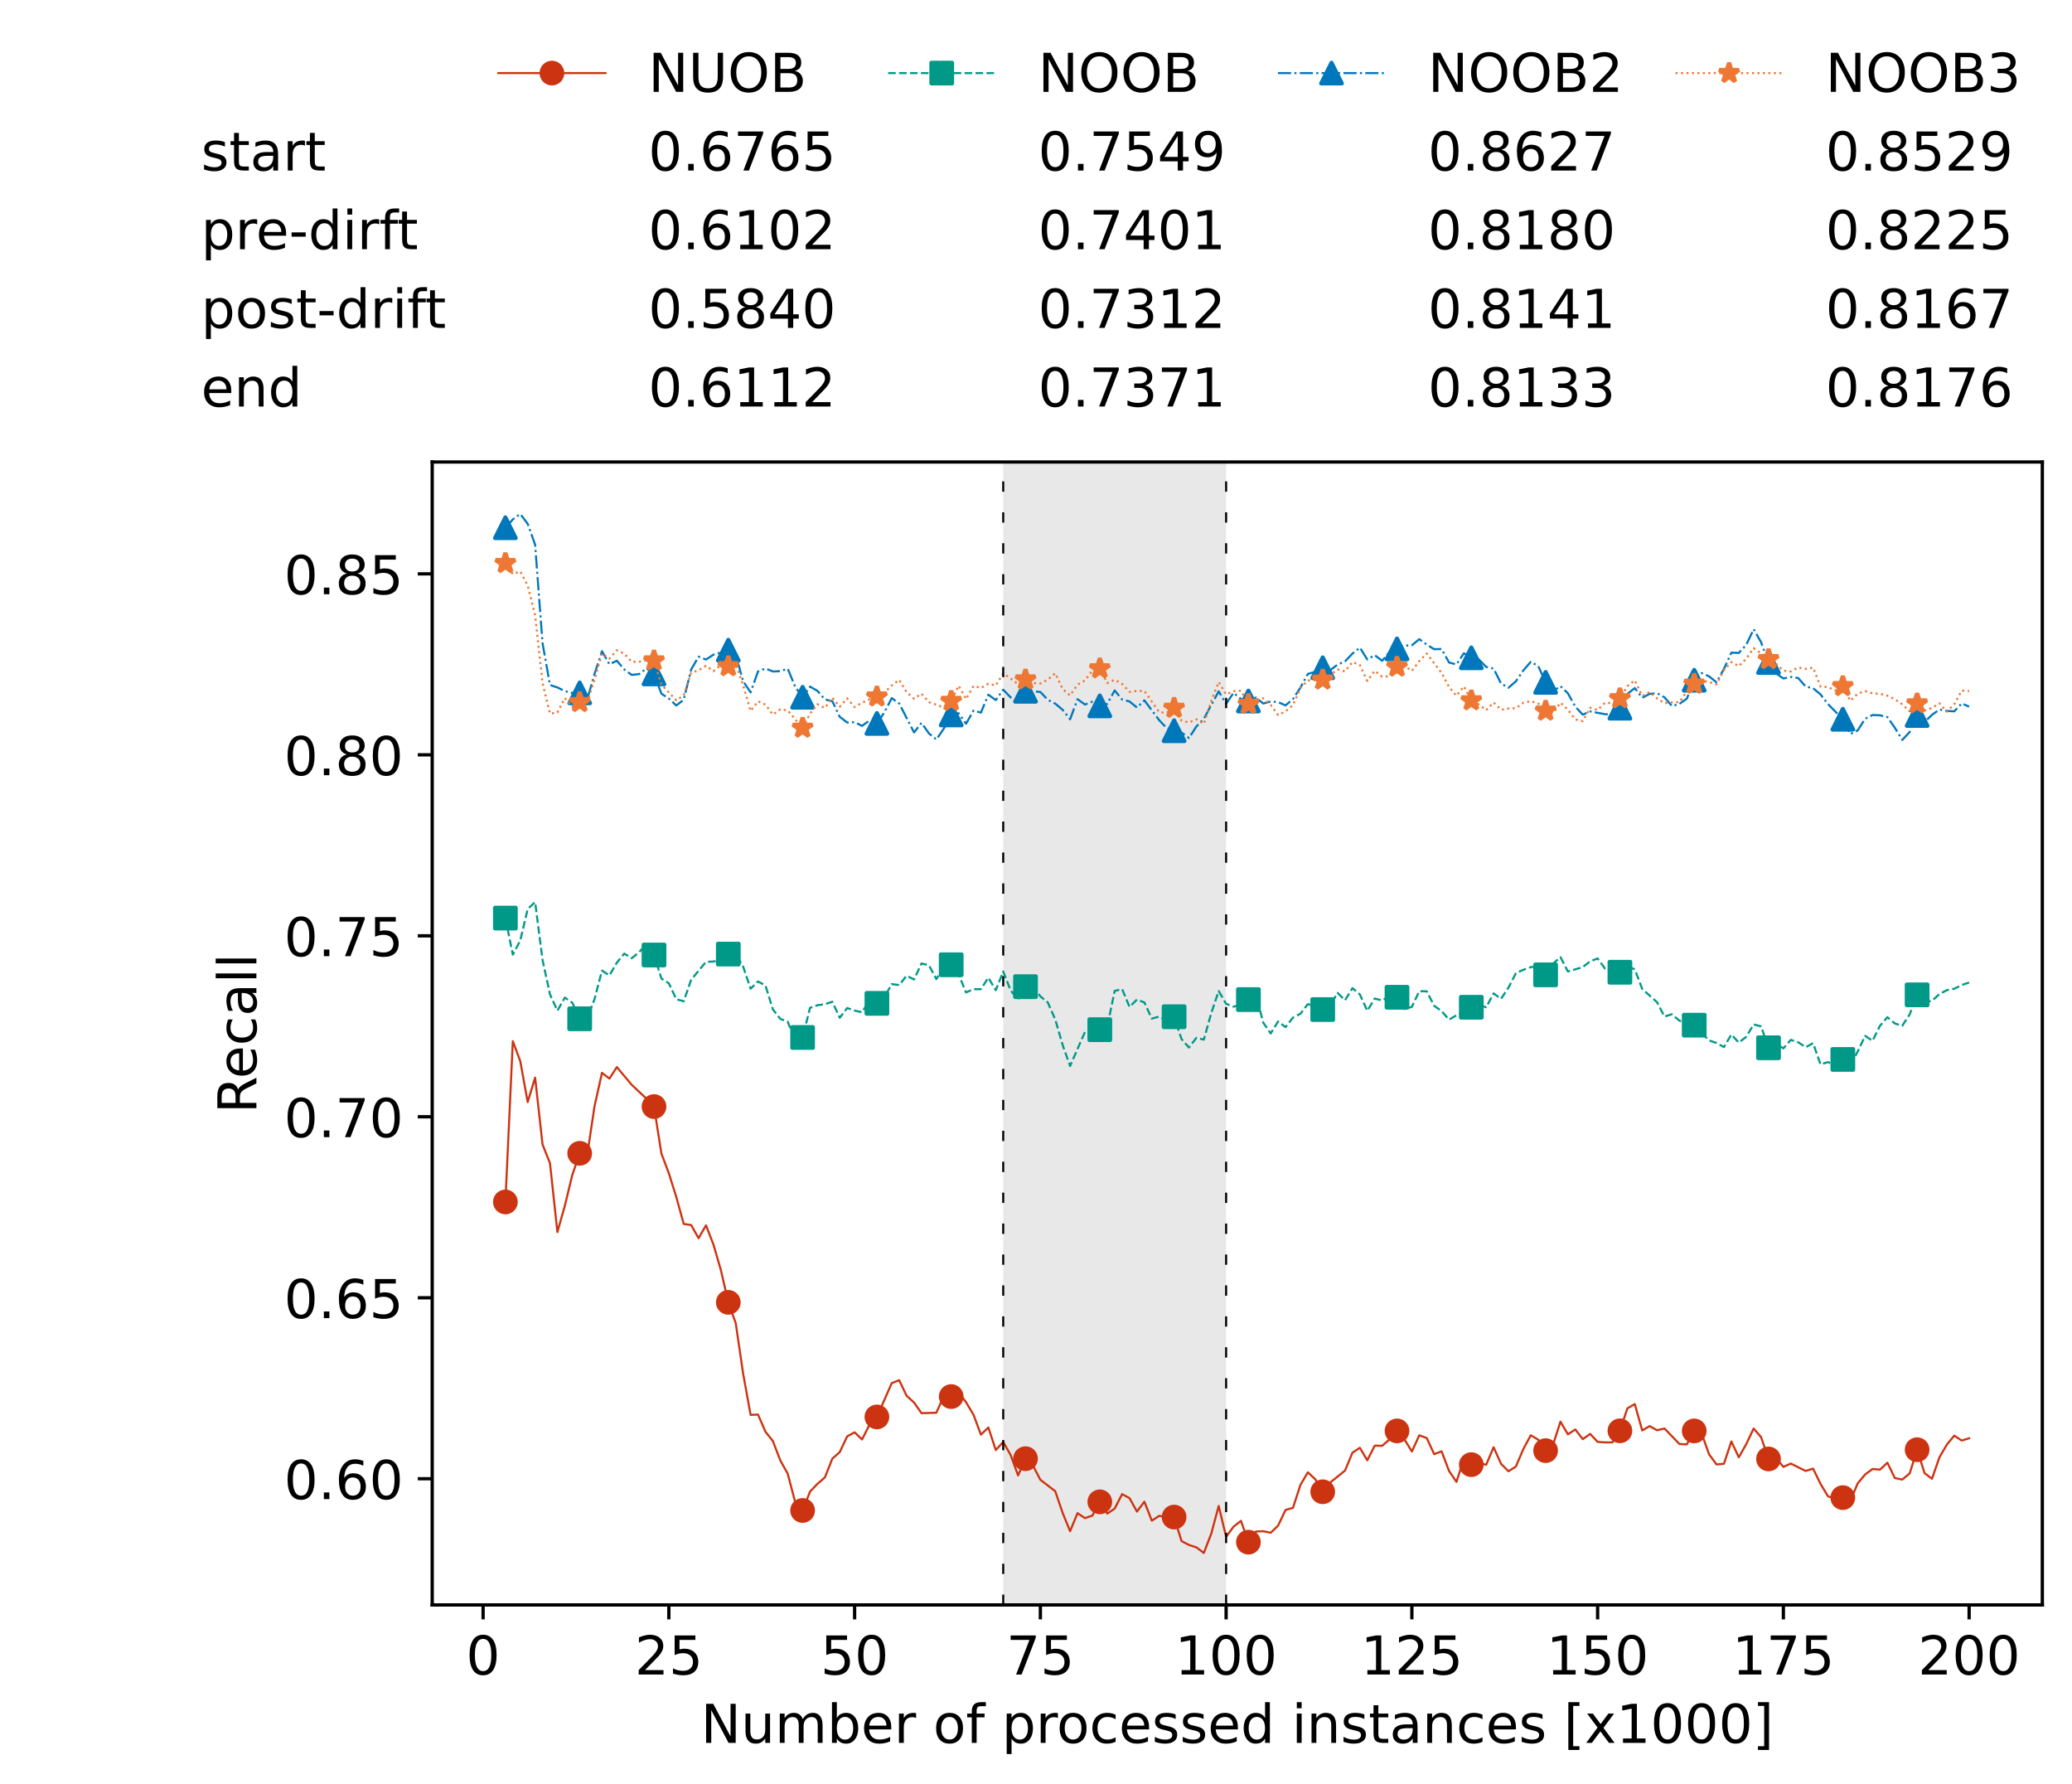 <?xml version="1.0" encoding="utf-8" standalone="no"?>
<!DOCTYPE svg PUBLIC "-//W3C//DTD SVG 1.1//EN"
  "http://www.w3.org/Graphics/SVG/1.1/DTD/svg11.dtd">
<!-- Created with matplotlib (https://matplotlib.org/) -->
<svg height="432.615pt" version="1.1" viewBox="0 0 502.65 432.615" width="502.65pt" xmlns="http://www.w3.org/2000/svg" xmlns:xlink="http://www.w3.org/1999/xlink">
 <defs>
  <style type="text/css">*{stroke-linecap:butt;stroke-linejoin:round;}</style>
 </defs>
 <g id="figure_1">
  <g id="patch_1">
   <path d="M 0 432.615 
L 502.65 432.615 
L 502.65 0 
L 0 0 
z
" style="fill:#ffffff;"/>
  </g>
  <g id="axes_1">
   <g id="patch_2">
    <path d="M 104.85 389.252 
L 495.45 389.252 
L 495.45 112.052 
L 104.85 112.052 
z
" style="fill:#ffffff;"/>
   </g>
   <g id="patch_3">
    <path clip-path="url(#p0b89ca3318)" d="M 297.446 389.252 
L 297.446 112.052 
L 243.372 112.052 
L 243.372 389.252 
z
" style="fill:#d3d3d3;opacity:0.5;"/>
   </g>
   <g id="matplotlib.axis_1">
    <g id="xtick_1">
     <g id="line2d_1">
      <defs>
       <path d="M 0 0 
L 0 3.5 
" id="mec05dadad6" style="stroke:#000000;stroke-width:0.8;"/>
      </defs>
      <g>
       <use style="stroke:#000000;stroke-width:0.8;" x="117.197" xlink:href="#mec05dadad6" y="389.252"/>
      </g>
     </g>
     <g id="text_1">
      <!-- 0 -->
      <g transform="translate(113.061 406.13)scale(0.13 -0.13)">
       <defs>
        <path d="M 31.781 66.406 
Q 24.172 66.406 20.328 58.906 
Q 16.5 51.422 16.5 36.375 
Q 16.5 21.391 20.328 13.891 
Q 24.172 6.391 31.781 6.391 
Q 39.453 6.391 43.281 13.891 
Q 47.125 21.391 47.125 36.375 
Q 47.125 51.422 43.281 58.906 
Q 39.453 66.406 31.781 66.406 
z
M 31.781 74.219 
Q 44.047 74.219 50.516 64.516 
Q 56.984 54.828 56.984 36.375 
Q 56.984 17.969 50.516 8.266 
Q 44.047 -1.422 31.781 -1.422 
Q 19.531 -1.422 13.062 8.266 
Q 6.594 17.969 6.594 36.375 
Q 6.594 54.828 13.062 64.516 
Q 19.531 74.219 31.781 74.219 
z
" id="DejaVuSans-48"/>
       </defs>
       <use xlink:href="#DejaVuSans-48"/>
      </g>
     </g>
    </g>
    <g id="xtick_2">
     <g id="line2d_2">
      <g>
       <use style="stroke:#000000;stroke-width:0.8;" x="162.259" xlink:href="#mec05dadad6" y="389.252"/>
      </g>
     </g>
     <g id="text_2">
      <!-- 25 -->
      <g transform="translate(153.988 406.13)scale(0.13 -0.13)">
       <defs>
        <path d="M 19.188 8.297 
L 53.609 8.297 
L 53.609 0 
L 7.328 0 
L 7.328 8.297 
Q 12.938 14.109 22.625 23.891 
Q 32.328 33.688 34.812 36.531 
Q 39.547 41.844 41.422 45.531 
Q 43.312 49.219 43.312 52.781 
Q 43.312 58.594 39.234 62.25 
Q 35.156 65.922 28.609 65.922 
Q 23.969 65.922 18.812 64.312 
Q 13.672 62.703 7.812 59.422 
L 7.812 69.391 
Q 13.766 71.781 18.938 73 
Q 24.125 74.219 28.422 74.219 
Q 39.75 74.219 46.484 68.547 
Q 53.219 62.891 53.219 53.422 
Q 53.219 48.922 51.531 44.891 
Q 49.859 40.875 45.406 35.406 
Q 44.188 33.984 37.641 27.219 
Q 31.109 20.453 19.188 8.297 
z
" id="DejaVuSans-50"/>
        <path d="M 10.797 72.906 
L 49.516 72.906 
L 49.516 64.594 
L 19.828 64.594 
L 19.828 46.734 
Q 21.969 47.469 24.109 47.828 
Q 26.266 48.188 28.422 48.188 
Q 40.625 48.188 47.75 41.5 
Q 54.891 34.812 54.891 23.391 
Q 54.891 11.625 47.562 5.094 
Q 40.234 -1.422 26.906 -1.422 
Q 22.312 -1.422 17.547 -0.641 
Q 12.797 0.141 7.719 1.703 
L 7.719 11.625 
Q 12.109 9.234 16.797 8.062 
Q 21.484 6.891 26.703 6.891 
Q 35.156 6.891 40.078 11.328 
Q 45.016 15.766 45.016 23.391 
Q 45.016 31 40.078 35.438 
Q 35.156 39.891 26.703 39.891 
Q 22.75 39.891 18.812 39.016 
Q 14.891 38.141 10.797 36.281 
z
" id="DejaVuSans-53"/>
       </defs>
       <use xlink:href="#DejaVuSans-50"/>
       <use x="63.623" xlink:href="#DejaVuSans-53"/>
      </g>
     </g>
    </g>
    <g id="xtick_3">
     <g id="line2d_3">
      <g>
       <use style="stroke:#000000;stroke-width:0.8;" x="207.322" xlink:href="#mec05dadad6" y="389.252"/>
      </g>
     </g>
     <g id="text_3">
      <!-- 50 -->
      <g transform="translate(199.05 406.13)scale(0.13 -0.13)">
       <use xlink:href="#DejaVuSans-53"/>
       <use x="63.623" xlink:href="#DejaVuSans-48"/>
      </g>
     </g>
    </g>
    <g id="xtick_4">
     <g id="line2d_4">
      <g>
       <use style="stroke:#000000;stroke-width:0.8;" x="252.384" xlink:href="#mec05dadad6" y="389.252"/>
      </g>
     </g>
     <g id="text_4">
      <!-- 75 -->
      <g transform="translate(244.113 406.13)scale(0.13 -0.13)">
       <defs>
        <path d="M 8.203 72.906 
L 55.078 72.906 
L 55.078 68.703 
L 28.609 0 
L 18.312 0 
L 43.219 64.594 
L 8.203 64.594 
z
" id="DejaVuSans-55"/>
       </defs>
       <use xlink:href="#DejaVuSans-55"/>
       <use x="63.623" xlink:href="#DejaVuSans-53"/>
      </g>
     </g>
    </g>
    <g id="xtick_5">
     <g id="line2d_5">
      <g>
       <use style="stroke:#000000;stroke-width:0.8;" x="297.446" xlink:href="#mec05dadad6" y="389.252"/>
      </g>
     </g>
     <g id="text_5">
      <!-- 100 -->
      <g transform="translate(285.039 406.13)scale(0.13 -0.13)">
       <defs>
        <path d="M 12.406 8.297 
L 28.516 8.297 
L 28.516 63.922 
L 10.984 60.406 
L 10.984 69.391 
L 28.422 72.906 
L 38.281 72.906 
L 38.281 8.297 
L 54.391 8.297 
L 54.391 0 
L 12.406 0 
z
" id="DejaVuSans-49"/>
       </defs>
       <use xlink:href="#DejaVuSans-49"/>
       <use x="63.623" xlink:href="#DejaVuSans-48"/>
       <use x="127.246" xlink:href="#DejaVuSans-48"/>
      </g>
     </g>
    </g>
    <g id="xtick_6">
     <g id="line2d_6">
      <g>
       <use style="stroke:#000000;stroke-width:0.8;" x="342.509" xlink:href="#mec05dadad6" y="389.252"/>
      </g>
     </g>
     <g id="text_6">
      <!-- 125 -->
      <g transform="translate(330.102 406.13)scale(0.13 -0.13)">
       <use xlink:href="#DejaVuSans-49"/>
       <use x="63.623" xlink:href="#DejaVuSans-50"/>
       <use x="127.246" xlink:href="#DejaVuSans-53"/>
      </g>
     </g>
    </g>
    <g id="xtick_7">
     <g id="line2d_7">
      <g>
       <use style="stroke:#000000;stroke-width:0.8;" x="387.571" xlink:href="#mec05dadad6" y="389.252"/>
      </g>
     </g>
     <g id="text_7">
      <!-- 150 -->
      <g transform="translate(375.164 406.13)scale(0.13 -0.13)">
       <use xlink:href="#DejaVuSans-49"/>
       <use x="63.623" xlink:href="#DejaVuSans-53"/>
       <use x="127.246" xlink:href="#DejaVuSans-48"/>
      </g>
     </g>
    </g>
    <g id="xtick_8">
     <g id="line2d_8">
      <g>
       <use style="stroke:#000000;stroke-width:0.8;" x="432.633" xlink:href="#mec05dadad6" y="389.252"/>
      </g>
     </g>
     <g id="text_8">
      <!-- 175 -->
      <g transform="translate(420.226 406.13)scale(0.13 -0.13)">
       <use xlink:href="#DejaVuSans-49"/>
       <use x="63.623" xlink:href="#DejaVuSans-55"/>
       <use x="127.246" xlink:href="#DejaVuSans-53"/>
      </g>
     </g>
    </g>
    <g id="xtick_9">
     <g id="line2d_9">
      <g>
       <use style="stroke:#000000;stroke-width:0.8;" x="477.695" xlink:href="#mec05dadad6" y="389.252"/>
      </g>
     </g>
     <g id="text_9">
      <!-- 200 -->
      <g transform="translate(465.289 406.13)scale(0.13 -0.13)">
       <use xlink:href="#DejaVuSans-50"/>
       <use x="63.623" xlink:href="#DejaVuSans-48"/>
       <use x="127.246" xlink:href="#DejaVuSans-48"/>
      </g>
     </g>
    </g>
    <g id="text_10">
     <!-- Number of processed instances [x1000] -->
     <g transform="translate(170.025 422.711)scale(0.13 -0.13)">
      <defs>
       <path d="M 9.812 72.906 
L 23.094 72.906 
L 55.422 11.922 
L 55.422 72.906 
L 64.984 72.906 
L 64.984 0 
L 51.703 0 
L 19.391 60.984 
L 19.391 0 
L 9.812 0 
z
" id="DejaVuSans-78"/>
       <path d="M 8.5 21.578 
L 8.5 54.688 
L 17.484 54.688 
L 17.484 21.922 
Q 17.484 14.156 20.5 10.266 
Q 23.531 6.391 29.594 6.391 
Q 36.859 6.391 41.078 11.031 
Q 45.312 15.672 45.312 23.688 
L 45.312 54.688 
L 54.297 54.688 
L 54.297 0 
L 45.312 0 
L 45.312 8.406 
Q 42.047 3.422 37.719 1 
Q 33.406 -1.422 27.688 -1.422 
Q 18.266 -1.422 13.375 4.438 
Q 8.5 10.297 8.5 21.578 
z
M 31.109 56 
z
" id="DejaVuSans-117"/>
       <path d="M 52 44.188 
Q 55.375 50.25 60.062 53.125 
Q 64.75 56 71.094 56 
Q 79.641 56 84.281 50.016 
Q 88.922 44.047 88.922 33.016 
L 88.922 0 
L 79.891 0 
L 79.891 32.719 
Q 79.891 40.578 77.094 44.375 
Q 74.312 48.188 68.609 48.188 
Q 61.625 48.188 57.562 43.547 
Q 53.516 38.922 53.516 30.906 
L 53.516 0 
L 44.484 0 
L 44.484 32.719 
Q 44.484 40.625 41.703 44.406 
Q 38.922 48.188 33.109 48.188 
Q 26.219 48.188 22.156 43.531 
Q 18.109 38.875 18.109 30.906 
L 18.109 0 
L 9.078 0 
L 9.078 54.688 
L 18.109 54.688 
L 18.109 46.188 
Q 21.188 51.219 25.484 53.609 
Q 29.781 56 35.688 56 
Q 41.656 56 45.828 52.969 
Q 50 49.953 52 44.188 
z
" id="DejaVuSans-109"/>
       <path d="M 48.688 27.297 
Q 48.688 37.203 44.609 42.844 
Q 40.531 48.484 33.406 48.484 
Q 26.266 48.484 22.188 42.844 
Q 18.109 37.203 18.109 27.297 
Q 18.109 17.391 22.188 11.75 
Q 26.266 6.109 33.406 6.109 
Q 40.531 6.109 44.609 11.75 
Q 48.688 17.391 48.688 27.297 
z
M 18.109 46.391 
Q 20.953 51.266 25.266 53.625 
Q 29.594 56 35.594 56 
Q 45.562 56 51.781 48.094 
Q 58.016 40.188 58.016 27.297 
Q 58.016 14.406 51.781 6.484 
Q 45.562 -1.422 35.594 -1.422 
Q 29.594 -1.422 25.266 0.953 
Q 20.953 3.328 18.109 8.203 
L 18.109 0 
L 9.078 0 
L 9.078 75.984 
L 18.109 75.984 
z
" id="DejaVuSans-98"/>
       <path d="M 56.203 29.594 
L 56.203 25.203 
L 14.891 25.203 
Q 15.484 15.922 20.484 11.062 
Q 25.484 6.203 34.422 6.203 
Q 39.594 6.203 44.453 7.469 
Q 49.312 8.734 54.109 11.281 
L 54.109 2.781 
Q 49.266 0.734 44.188 -0.344 
Q 39.109 -1.422 33.891 -1.422 
Q 20.797 -1.422 13.156 6.188 
Q 5.516 13.812 5.516 26.812 
Q 5.516 40.234 12.766 48.109 
Q 20.016 56 32.328 56 
Q 43.359 56 49.781 48.891 
Q 56.203 41.797 56.203 29.594 
z
M 47.219 32.234 
Q 47.125 39.594 43.094 43.984 
Q 39.062 48.391 32.422 48.391 
Q 24.906 48.391 20.391 44.141 
Q 15.875 39.891 15.188 32.172 
z
" id="DejaVuSans-101"/>
       <path d="M 41.109 46.297 
Q 39.594 47.172 37.812 47.578 
Q 36.031 48 33.891 48 
Q 26.266 48 22.188 43.047 
Q 18.109 38.094 18.109 28.812 
L 18.109 0 
L 9.078 0 
L 9.078 54.688 
L 18.109 54.688 
L 18.109 46.188 
Q 20.953 51.172 25.484 53.578 
Q 30.031 56 36.531 56 
Q 37.453 56 38.578 55.875 
Q 39.703 55.766 41.062 55.516 
z
" id="DejaVuSans-114"/>
       <path id="DejaVuSans-32"/>
       <path d="M 30.609 48.391 
Q 23.391 48.391 19.188 42.75 
Q 14.984 37.109 14.984 27.297 
Q 14.984 17.484 19.156 11.844 
Q 23.344 6.203 30.609 6.203 
Q 37.797 6.203 41.984 11.859 
Q 46.188 17.531 46.188 27.297 
Q 46.188 37.016 41.984 42.703 
Q 37.797 48.391 30.609 48.391 
z
M 30.609 56 
Q 42.328 56 49.016 48.375 
Q 55.719 40.766 55.719 27.297 
Q 55.719 13.875 49.016 6.219 
Q 42.328 -1.422 30.609 -1.422 
Q 18.844 -1.422 12.172 6.219 
Q 5.516 13.875 5.516 27.297 
Q 5.516 40.766 12.172 48.375 
Q 18.844 56 30.609 56 
z
" id="DejaVuSans-111"/>
       <path d="M 37.109 75.984 
L 37.109 68.5 
L 28.516 68.5 
Q 23.688 68.5 21.797 66.547 
Q 19.922 64.594 19.922 59.516 
L 19.922 54.688 
L 34.719 54.688 
L 34.719 47.703 
L 19.922 47.703 
L 19.922 0 
L 10.891 0 
L 10.891 47.703 
L 2.297 47.703 
L 2.297 54.688 
L 10.891 54.688 
L 10.891 58.5 
Q 10.891 67.625 15.141 71.797 
Q 19.391 75.984 28.609 75.984 
z
" id="DejaVuSans-102"/>
       <path d="M 18.109 8.203 
L 18.109 -20.797 
L 9.078 -20.797 
L 9.078 54.688 
L 18.109 54.688 
L 18.109 46.391 
Q 20.953 51.266 25.266 53.625 
Q 29.594 56 35.594 56 
Q 45.562 56 51.781 48.094 
Q 58.016 40.188 58.016 27.297 
Q 58.016 14.406 51.781 6.484 
Q 45.562 -1.422 35.594 -1.422 
Q 29.594 -1.422 25.266 0.953 
Q 20.953 3.328 18.109 8.203 
z
M 48.688 27.297 
Q 48.688 37.203 44.609 42.844 
Q 40.531 48.484 33.406 48.484 
Q 26.266 48.484 22.188 42.844 
Q 18.109 37.203 18.109 27.297 
Q 18.109 17.391 22.188 11.75 
Q 26.266 6.109 33.406 6.109 
Q 40.531 6.109 44.609 11.75 
Q 48.688 17.391 48.688 27.297 
z
" id="DejaVuSans-112"/>
       <path d="M 48.781 52.594 
L 48.781 44.188 
Q 44.969 46.297 41.141 47.344 
Q 37.312 48.391 33.406 48.391 
Q 24.656 48.391 19.812 42.844 
Q 14.984 37.312 14.984 27.297 
Q 14.984 17.281 19.812 11.734 
Q 24.656 6.203 33.406 6.203 
Q 37.312 6.203 41.141 7.25 
Q 44.969 8.297 48.781 10.406 
L 48.781 2.094 
Q 45.016 0.344 40.984 -0.531 
Q 36.969 -1.422 32.422 -1.422 
Q 20.062 -1.422 12.781 6.344 
Q 5.516 14.109 5.516 27.297 
Q 5.516 40.672 12.859 48.328 
Q 20.219 56 33.016 56 
Q 37.156 56 41.109 55.141 
Q 45.062 54.297 48.781 52.594 
z
" id="DejaVuSans-99"/>
       <path d="M 44.281 53.078 
L 44.281 44.578 
Q 40.484 46.531 36.375 47.5 
Q 32.281 48.484 27.875 48.484 
Q 21.188 48.484 17.844 46.438 
Q 14.5 44.391 14.5 40.281 
Q 14.5 37.156 16.891 35.375 
Q 19.281 33.594 26.516 31.984 
L 29.594 31.297 
Q 39.156 29.25 43.188 25.516 
Q 47.219 21.781 47.219 15.094 
Q 47.219 7.469 41.188 3.016 
Q 35.156 -1.422 24.609 -1.422 
Q 20.219 -1.422 15.453 -0.562 
Q 10.688 0.297 5.422 2 
L 5.422 11.281 
Q 10.406 8.688 15.234 7.391 
Q 20.062 6.109 24.812 6.109 
Q 31.156 6.109 34.562 8.281 
Q 37.984 10.453 37.984 14.406 
Q 37.984 18.062 35.516 20.016 
Q 33.062 21.969 24.703 23.781 
L 21.578 24.516 
Q 13.234 26.266 9.516 29.906 
Q 5.812 33.547 5.812 39.891 
Q 5.812 47.609 11.281 51.797 
Q 16.75 56 26.812 56 
Q 31.781 56 36.172 55.266 
Q 40.578 54.547 44.281 53.078 
z
" id="DejaVuSans-115"/>
       <path d="M 45.406 46.391 
L 45.406 75.984 
L 54.391 75.984 
L 54.391 0 
L 45.406 0 
L 45.406 8.203 
Q 42.578 3.328 38.25 0.953 
Q 33.938 -1.422 27.875 -1.422 
Q 17.969 -1.422 11.734 6.484 
Q 5.516 14.406 5.516 27.297 
Q 5.516 40.188 11.734 48.094 
Q 17.969 56 27.875 56 
Q 33.938 56 38.25 53.625 
Q 42.578 51.266 45.406 46.391 
z
M 14.797 27.297 
Q 14.797 17.391 18.875 11.75 
Q 22.953 6.109 30.078 6.109 
Q 37.203 6.109 41.297 11.75 
Q 45.406 17.391 45.406 27.297 
Q 45.406 37.203 41.297 42.844 
Q 37.203 48.484 30.078 48.484 
Q 22.953 48.484 18.875 42.844 
Q 14.797 37.203 14.797 27.297 
z
" id="DejaVuSans-100"/>
       <path d="M 9.422 54.688 
L 18.406 54.688 
L 18.406 0 
L 9.422 0 
z
M 9.422 75.984 
L 18.406 75.984 
L 18.406 64.594 
L 9.422 64.594 
z
" id="DejaVuSans-105"/>
       <path d="M 54.891 33.016 
L 54.891 0 
L 45.906 0 
L 45.906 32.719 
Q 45.906 40.484 42.875 44.328 
Q 39.844 48.188 33.797 48.188 
Q 26.516 48.188 22.312 43.547 
Q 18.109 38.922 18.109 30.906 
L 18.109 0 
L 9.078 0 
L 9.078 54.688 
L 18.109 54.688 
L 18.109 46.188 
Q 21.344 51.125 25.703 53.562 
Q 30.078 56 35.797 56 
Q 45.219 56 50.047 50.172 
Q 54.891 44.344 54.891 33.016 
z
" id="DejaVuSans-110"/>
       <path d="M 18.312 70.219 
L 18.312 54.688 
L 36.812 54.688 
L 36.812 47.703 
L 18.312 47.703 
L 18.312 18.016 
Q 18.312 11.328 20.141 9.422 
Q 21.969 7.516 27.594 7.516 
L 36.812 7.516 
L 36.812 0 
L 27.594 0 
Q 17.188 0 13.234 3.875 
Q 9.281 7.766 9.281 18.016 
L 9.281 47.703 
L 2.688 47.703 
L 2.688 54.688 
L 9.281 54.688 
L 9.281 70.219 
z
" id="DejaVuSans-116"/>
       <path d="M 34.281 27.484 
Q 23.391 27.484 19.188 25 
Q 14.984 22.516 14.984 16.5 
Q 14.984 11.719 18.141 8.906 
Q 21.297 6.109 26.703 6.109 
Q 34.188 6.109 38.703 11.406 
Q 43.219 16.703 43.219 25.484 
L 43.219 27.484 
z
M 52.203 31.203 
L 52.203 0 
L 43.219 0 
L 43.219 8.297 
Q 40.141 3.328 35.547 0.953 
Q 30.953 -1.422 24.312 -1.422 
Q 15.922 -1.422 10.953 3.297 
Q 6 8.016 6 15.922 
Q 6 25.141 12.172 29.828 
Q 18.359 34.516 30.609 34.516 
L 43.219 34.516 
L 43.219 35.406 
Q 43.219 41.609 39.141 45 
Q 35.062 48.391 27.688 48.391 
Q 23 48.391 18.547 47.266 
Q 14.109 46.141 10.016 43.891 
L 10.016 52.203 
Q 14.938 54.109 19.578 55.047 
Q 24.219 56 28.609 56 
Q 40.484 56 46.344 49.844 
Q 52.203 43.703 52.203 31.203 
z
" id="DejaVuSans-97"/>
       <path d="M 8.594 75.984 
L 29.297 75.984 
L 29.297 69 
L 17.578 69 
L 17.578 -6.203 
L 29.297 -6.203 
L 29.297 -13.188 
L 8.594 -13.188 
z
" id="DejaVuSans-91"/>
       <path d="M 54.891 54.688 
L 35.109 28.078 
L 55.906 0 
L 45.312 0 
L 29.391 21.484 
L 13.484 0 
L 2.875 0 
L 24.125 28.609 
L 4.688 54.688 
L 15.281 54.688 
L 29.781 35.203 
L 44.281 54.688 
z
" id="DejaVuSans-120"/>
       <path d="M 30.422 75.984 
L 30.422 -13.188 
L 9.719 -13.188 
L 9.719 -6.203 
L 21.391 -6.203 
L 21.391 69 
L 9.719 69 
L 9.719 75.984 
z
" id="DejaVuSans-93"/>
      </defs>
      <use xlink:href="#DejaVuSans-78"/>
      <use x="74.805" xlink:href="#DejaVuSans-117"/>
      <use x="138.184" xlink:href="#DejaVuSans-109"/>
      <use x="235.596" xlink:href="#DejaVuSans-98"/>
      <use x="299.072" xlink:href="#DejaVuSans-101"/>
      <use x="360.596" xlink:href="#DejaVuSans-114"/>
      <use x="401.709" xlink:href="#DejaVuSans-32"/>
      <use x="433.496" xlink:href="#DejaVuSans-111"/>
      <use x="494.678" xlink:href="#DejaVuSans-102"/>
      <use x="529.883" xlink:href="#DejaVuSans-32"/>
      <use x="561.67" xlink:href="#DejaVuSans-112"/>
      <use x="625.146" xlink:href="#DejaVuSans-114"/>
      <use x="664.01" xlink:href="#DejaVuSans-111"/>
      <use x="725.191" xlink:href="#DejaVuSans-99"/>
      <use x="780.172" xlink:href="#DejaVuSans-101"/>
      <use x="841.695" xlink:href="#DejaVuSans-115"/>
      <use x="893.795" xlink:href="#DejaVuSans-115"/>
      <use x="945.895" xlink:href="#DejaVuSans-101"/>
      <use x="1007.418" xlink:href="#DejaVuSans-100"/>
      <use x="1070.895" xlink:href="#DejaVuSans-32"/>
      <use x="1102.682" xlink:href="#DejaVuSans-105"/>
      <use x="1130.465" xlink:href="#DejaVuSans-110"/>
      <use x="1193.844" xlink:href="#DejaVuSans-115"/>
      <use x="1245.943" xlink:href="#DejaVuSans-116"/>
      <use x="1285.152" xlink:href="#DejaVuSans-97"/>
      <use x="1346.432" xlink:href="#DejaVuSans-110"/>
      <use x="1409.811" xlink:href="#DejaVuSans-99"/>
      <use x="1464.791" xlink:href="#DejaVuSans-101"/>
      <use x="1526.314" xlink:href="#DejaVuSans-115"/>
      <use x="1578.414" xlink:href="#DejaVuSans-32"/>
      <use x="1610.201" xlink:href="#DejaVuSans-91"/>
      <use x="1649.215" xlink:href="#DejaVuSans-120"/>
      <use x="1708.395" xlink:href="#DejaVuSans-49"/>
      <use x="1772.018" xlink:href="#DejaVuSans-48"/>
      <use x="1835.641" xlink:href="#DejaVuSans-48"/>
      <use x="1899.264" xlink:href="#DejaVuSans-48"/>
      <use x="1962.887" xlink:href="#DejaVuSans-93"/>
     </g>
    </g>
   </g>
   <g id="matplotlib.axis_2">
    <g id="ytick_1">
     <g id="line2d_10">
      <defs>
       <path d="M 0 0 
L -3.5 0 
" id="m2937a5f9b5" style="stroke:#000000;stroke-width:0.8;"/>
      </defs>
      <g>
       <use style="stroke:#000000;stroke-width:0.8;" x="104.85" xlink:href="#m2937a5f9b5" y="358.642"/>
      </g>
     </g>
     <g id="text_11">
      <!-- 0.60 -->
      <g transform="translate(68.905 363.581)scale(0.13 -0.13)">
       <defs>
        <path d="M 10.688 12.406 
L 21 12.406 
L 21 0 
L 10.688 0 
z
" id="DejaVuSans-46"/>
        <path d="M 33.016 40.375 
Q 26.375 40.375 22.484 35.828 
Q 18.609 31.297 18.609 23.391 
Q 18.609 15.531 22.484 10.953 
Q 26.375 6.391 33.016 6.391 
Q 39.656 6.391 43.531 10.953 
Q 47.406 15.531 47.406 23.391 
Q 47.406 31.297 43.531 35.828 
Q 39.656 40.375 33.016 40.375 
z
M 52.594 71.297 
L 52.594 62.312 
Q 48.875 64.062 45.094 64.984 
Q 41.312 65.922 37.594 65.922 
Q 27.828 65.922 22.672 59.328 
Q 17.531 52.734 16.797 39.406 
Q 19.672 43.656 24.016 45.922 
Q 28.375 48.188 33.594 48.188 
Q 44.578 48.188 50.953 41.516 
Q 57.328 34.859 57.328 23.391 
Q 57.328 12.156 50.688 5.359 
Q 44.047 -1.422 33.016 -1.422 
Q 20.359 -1.422 13.672 8.266 
Q 6.984 17.969 6.984 36.375 
Q 6.984 53.656 15.188 63.938 
Q 23.391 74.219 37.203 74.219 
Q 40.922 74.219 44.703 73.484 
Q 48.484 72.75 52.594 71.297 
z
" id="DejaVuSans-54"/>
       </defs>
       <use xlink:href="#DejaVuSans-48"/>
       <use x="63.623" xlink:href="#DejaVuSans-46"/>
       <use x="95.41" xlink:href="#DejaVuSans-54"/>
       <use x="159.033" xlink:href="#DejaVuSans-48"/>
      </g>
     </g>
    </g>
    <g id="ytick_2">
     <g id="line2d_11">
      <g>
       <use style="stroke:#000000;stroke-width:0.8;" x="104.85" xlink:href="#m2937a5f9b5" y="314.75"/>
      </g>
     </g>
     <g id="text_12">
      <!-- 0.65 -->
      <g transform="translate(68.905 319.689)scale(0.13 -0.13)">
       <use xlink:href="#DejaVuSans-48"/>
       <use x="63.623" xlink:href="#DejaVuSans-46"/>
       <use x="95.41" xlink:href="#DejaVuSans-54"/>
       <use x="159.033" xlink:href="#DejaVuSans-53"/>
      </g>
     </g>
    </g>
    <g id="ytick_3">
     <g id="line2d_12">
      <g>
       <use style="stroke:#000000;stroke-width:0.8;" x="104.85" xlink:href="#m2937a5f9b5" y="270.858"/>
      </g>
     </g>
     <g id="text_13">
      <!-- 0.70 -->
      <g transform="translate(68.905 275.797)scale(0.13 -0.13)">
       <use xlink:href="#DejaVuSans-48"/>
       <use x="63.623" xlink:href="#DejaVuSans-46"/>
       <use x="95.41" xlink:href="#DejaVuSans-55"/>
       <use x="159.033" xlink:href="#DejaVuSans-48"/>
      </g>
     </g>
    </g>
    <g id="ytick_4">
     <g id="line2d_13">
      <g>
       <use style="stroke:#000000;stroke-width:0.8;" x="104.85" xlink:href="#m2937a5f9b5" y="226.966"/>
      </g>
     </g>
     <g id="text_14">
      <!-- 0.75 -->
      <g transform="translate(68.905 231.905)scale(0.13 -0.13)">
       <use xlink:href="#DejaVuSans-48"/>
       <use x="63.623" xlink:href="#DejaVuSans-46"/>
       <use x="95.41" xlink:href="#DejaVuSans-55"/>
       <use x="159.033" xlink:href="#DejaVuSans-53"/>
      </g>
     </g>
    </g>
    <g id="ytick_5">
     <g id="line2d_14">
      <g>
       <use style="stroke:#000000;stroke-width:0.8;" x="104.85" xlink:href="#m2937a5f9b5" y="183.074"/>
      </g>
     </g>
     <g id="text_15">
      <!-- 0.80 -->
      <g transform="translate(68.905 188.013)scale(0.13 -0.13)">
       <defs>
        <path d="M 31.781 34.625 
Q 24.75 34.625 20.719 30.859 
Q 16.703 27.094 16.703 20.516 
Q 16.703 13.922 20.719 10.156 
Q 24.75 6.391 31.781 6.391 
Q 38.812 6.391 42.859 10.172 
Q 46.922 13.969 46.922 20.516 
Q 46.922 27.094 42.891 30.859 
Q 38.875 34.625 31.781 34.625 
z
M 21.922 38.812 
Q 15.578 40.375 12.031 44.719 
Q 8.5 49.078 8.5 55.328 
Q 8.5 64.062 14.719 69.141 
Q 20.953 74.219 31.781 74.219 
Q 42.672 74.219 48.875 69.141 
Q 55.078 64.062 55.078 55.328 
Q 55.078 49.078 51.531 44.719 
Q 48 40.375 41.703 38.812 
Q 48.828 37.156 52.797 32.312 
Q 56.781 27.484 56.781 20.516 
Q 56.781 9.906 50.312 4.234 
Q 43.844 -1.422 31.781 -1.422 
Q 19.734 -1.422 13.25 4.234 
Q 6.781 9.906 6.781 20.516 
Q 6.781 27.484 10.781 32.312 
Q 14.797 37.156 21.922 38.812 
z
M 18.312 54.391 
Q 18.312 48.734 21.844 45.562 
Q 25.391 42.391 31.781 42.391 
Q 38.141 42.391 41.719 45.562 
Q 45.312 48.734 45.312 54.391 
Q 45.312 60.062 41.719 63.234 
Q 38.141 66.406 31.781 66.406 
Q 25.391 66.406 21.844 63.234 
Q 18.312 60.062 18.312 54.391 
z
" id="DejaVuSans-56"/>
       </defs>
       <use xlink:href="#DejaVuSans-48"/>
       <use x="63.623" xlink:href="#DejaVuSans-46"/>
       <use x="95.41" xlink:href="#DejaVuSans-56"/>
       <use x="159.033" xlink:href="#DejaVuSans-48"/>
      </g>
     </g>
    </g>
    <g id="ytick_6">
     <g id="line2d_15">
      <g>
       <use style="stroke:#000000;stroke-width:0.8;" x="104.85" xlink:href="#m2937a5f9b5" y="139.182"/>
      </g>
     </g>
     <g id="text_16">
      <!-- 0.85 -->
      <g transform="translate(68.905 144.121)scale(0.13 -0.13)">
       <use xlink:href="#DejaVuSans-48"/>
       <use x="63.623" xlink:href="#DejaVuSans-46"/>
       <use x="95.41" xlink:href="#DejaVuSans-56"/>
       <use x="159.033" xlink:href="#DejaVuSans-53"/>
      </g>
     </g>
    </g>
    <g id="text_17">
     <!-- Recall -->
     <g transform="translate(62.201 270.044)rotate(-90)scale(0.13 -0.13)">
      <defs>
       <path d="M 44.391 34.188 
Q 47.562 33.109 50.562 29.594 
Q 53.562 26.078 56.594 19.922 
L 66.609 0 
L 56 0 
L 46.688 18.703 
Q 43.062 26.031 39.672 28.422 
Q 36.281 30.812 30.422 30.812 
L 19.672 30.812 
L 19.672 0 
L 9.812 0 
L 9.812 72.906 
L 32.078 72.906 
Q 44.578 72.906 50.734 67.672 
Q 56.891 62.453 56.891 51.906 
Q 56.891 45.016 53.688 40.469 
Q 50.484 35.938 44.391 34.188 
z
M 19.672 64.797 
L 19.672 38.922 
L 32.078 38.922 
Q 39.203 38.922 42.844 42.219 
Q 46.484 45.516 46.484 51.906 
Q 46.484 58.297 42.844 61.547 
Q 39.203 64.797 32.078 64.797 
z
" id="DejaVuSans-82"/>
       <path d="M 9.422 75.984 
L 18.406 75.984 
L 18.406 0 
L 9.422 0 
z
" id="DejaVuSans-108"/>
      </defs>
      <use xlink:href="#DejaVuSans-82"/>
      <use x="64.982" xlink:href="#DejaVuSans-101"/>
      <use x="126.506" xlink:href="#DejaVuSans-99"/>
      <use x="181.486" xlink:href="#DejaVuSans-97"/>
      <use x="242.766" xlink:href="#DejaVuSans-108"/>
      <use x="270.549" xlink:href="#DejaVuSans-108"/>
     </g>
    </g>
   </g>
   <g id="line2d_16"/>
   <g id="line2d_17"/>
   <g id="line2d_18"/>
   <g id="line2d_19"/>
   <g id="line2d_20"/>
   <g id="line2d_21">
    <path clip-path="url(#p0b89ca3318)" d="M 122.605 291.513 
L 124.407 252.521 
L 126.21 257.361 
L 128.012 267.297 
L 129.815 261.361 
L 131.617 277.575 
L 133.419 282.102 
L 135.222 298.815 
L 137.024 292.457 
L 138.827 284.993 
L 140.629 279.718 
L 142.432 280.279 
L 144.234 268.254 
L 146.037 260.197 
L 147.839 261.6 
L 149.642 258.812 
L 153.247 263.098 
L 156.852 266.501 
L 158.654 268.38 
L 160.457 279.784 
L 162.259 284.561 
L 164.062 290.31 
L 165.864 296.849 
L 167.667 297.109 
L 169.469 300.31 
L 171.272 297.186 
L 173.074 301.841 
L 174.877 308.023 
L 176.679 315.861 
L 178.482 320.906 
L 180.284 333.204 
L 182.087 343.159 
L 183.889 343.079 
L 185.692 347.235 
L 187.494 349.511 
L 189.297 354.209 
L 191.099 357.433 
L 192.902 364.318 
L 194.704 366.339 
L 196.507 361.763 
L 198.309 359.885 
L 200.112 358.323 
L 201.914 353.783 
L 203.717 352.178 
L 205.519 348.374 
L 207.322 347.386 
L 209.124 349.122 
L 210.927 345.547 
L 212.729 343.653 
L 216.334 335.455 
L 218.137 334.751 
L 219.939 338.528 
L 221.742 340.171 
L 223.544 342.741 
L 227.149 342.636 
L 228.952 338.596 
L 230.754 338.715 
L 232.557 337.71 
L 234.359 340.09 
L 236.162 343.123 
L 237.964 347.946 
L 239.767 346.222 
L 241.569 351.689 
L 243.372 349.718 
L 245.174 352.89 
L 246.976 357.841 
L 248.779 353.781 
L 250.581 355.437 
L 252.384 358.897 
L 255.989 361.668 
L 257.791 366.933 
L 259.594 371.364 
L 261.396 366.994 
L 263.199 368.204 
L 265.001 367.58 
L 266.804 364.246 
L 268.606 367.102 
L 270.409 365.892 
L 272.211 362.382 
L 274.014 363.347 
L 275.816 366.602 
L 277.619 364.207 
L 279.421 368.818 
L 281.224 367.637 
L 283.026 367.999 
L 284.829 367.943 
L 286.631 373.765 
L 288.434 374.704 
L 290.236 375.289 
L 292.039 376.652 
L 293.841 371.96 
L 295.644 365.248 
L 297.446 372.729 
L 299.249 370.272 
L 301.051 368.864 
L 302.854 374.029 
L 304.656 371.448 
L 306.459 371.379 
L 308.261 371.742 
L 310.064 370.006 
L 311.866 366.209 
L 313.669 365.698 
L 315.471 360.154 
L 317.274 357.087 
L 319.076 358.769 
L 320.879 361.805 
L 322.681 359.574 
L 326.286 356.677 
L 328.089 352.341 
L 329.891 351.138 
L 331.694 354.167 
L 333.496 350.622 
L 335.299 350.657 
L 337.101 349.098 
L 338.904 347.044 
L 340.706 349.1 
L 342.509 352.032 
L 344.311 348.111 
L 346.114 348.773 
L 347.916 352.681 
L 349.719 351.995 
L 351.521 356.744 
L 353.324 359.414 
L 355.126 353.786 
L 356.928 355.225 
L 358.731 354.798 
L 360.533 355.262 
L 362.336 351.004 
L 364.138 355.017 
L 365.941 356.835 
L 367.743 355.695 
L 369.546 351.447 
L 371.348 348.1 
L 373.151 349.168 
L 374.953 351.828 
L 376.756 350.392 
L 378.558 344.805 
L 380.361 347.873 
L 382.163 346.699 
L 383.966 349.043 
L 385.768 347.771 
L 387.571 349.71 
L 389.373 349.829 
L 391.176 349.816 
L 392.978 347.019 
L 394.781 341.594 
L 396.583 340.531 
L 398.386 346.929 
L 400.188 345.885 
L 401.991 346.882 
L 403.793 346.464 
L 407.398 350.211 
L 409.201 350.32 
L 411.003 347.048 
L 412.806 347.676 
L 414.608 352.717 
L 416.411 355.174 
L 418.213 355.01 
L 420.016 349.596 
L 421.818 353.451 
L 423.621 350.247 
L 425.423 346.474 
L 427.226 348.555 
L 429.028 353.846 
L 430.831 353.638 
L 432.633 355.766 
L 434.436 354.968 
L 438.041 356.756 
L 439.843 356.194 
L 441.646 359.901 
L 443.448 362.89 
L 445.251 363.538 
L 447.053 363.224 
L 448.856 364.08 
L 450.658 359.777 
L 452.461 357.618 
L 454.263 356.282 
L 456.066 356.439 
L 457.868 354.757 
L 459.671 358.478 
L 461.473 358.845 
L 463.276 357.35 
L 465.078 351.606 
L 466.881 357.288 
L 468.683 358.653 
L 470.485 353.451 
L 472.288 350.367 
L 474.09 348.192 
L 475.893 349.38 
L 477.695 348.825 
L 477.695 348.825 
" style="fill:none;stroke:#cc3311;stroke-linecap:square;stroke-width:0.5;"/>
    <defs>
     <path d="M 0 2.5 
C 0.663 2.5 1.299 2.237 1.768 1.768 
C 2.237 1.299 2.5 0.663 2.5 0 
C 2.5 -0.663 2.237 -1.299 1.768 -1.768 
C 1.299 -2.237 0.663 -2.5 0 -2.5 
C -0.663 -2.5 -1.299 -2.237 -1.768 -1.768 
C -2.237 -1.299 -2.5 -0.663 -2.5 0 
C -2.5 0.663 -2.237 1.299 -1.768 1.768 
C -1.299 2.237 -0.663 2.5 0 2.5 
z
" id="m7c4ab2f38e" style="stroke:#cc3311;"/>
    </defs>
    <g clip-path="url(#p0b89ca3318)">
     <use style="fill:#cc3311;stroke:#cc3311;" x="122.605" xlink:href="#m7c4ab2f38e" y="291.513"/>
     <use style="fill:#cc3311;stroke:#cc3311;" x="140.629" xlink:href="#m7c4ab2f38e" y="279.718"/>
     <use style="fill:#cc3311;stroke:#cc3311;" x="158.654" xlink:href="#m7c4ab2f38e" y="268.38"/>
     <use style="fill:#cc3311;stroke:#cc3311;" x="176.679" xlink:href="#m7c4ab2f38e" y="315.861"/>
     <use style="fill:#cc3311;stroke:#cc3311;" x="194.704" xlink:href="#m7c4ab2f38e" y="366.339"/>
     <use style="fill:#cc3311;stroke:#cc3311;" x="212.729" xlink:href="#m7c4ab2f38e" y="343.653"/>
     <use style="fill:#cc3311;stroke:#cc3311;" x="230.754" xlink:href="#m7c4ab2f38e" y="338.715"/>
     <use style="fill:#cc3311;stroke:#cc3311;" x="248.779" xlink:href="#m7c4ab2f38e" y="353.781"/>
     <use style="fill:#cc3311;stroke:#cc3311;" x="266.804" xlink:href="#m7c4ab2f38e" y="364.246"/>
     <use style="fill:#cc3311;stroke:#cc3311;" x="284.829" xlink:href="#m7c4ab2f38e" y="367.943"/>
     <use style="fill:#cc3311;stroke:#cc3311;" x="302.854" xlink:href="#m7c4ab2f38e" y="374.029"/>
     <use style="fill:#cc3311;stroke:#cc3311;" x="320.879" xlink:href="#m7c4ab2f38e" y="361.805"/>
     <use style="fill:#cc3311;stroke:#cc3311;" x="338.904" xlink:href="#m7c4ab2f38e" y="347.044"/>
     <use style="fill:#cc3311;stroke:#cc3311;" x="356.928" xlink:href="#m7c4ab2f38e" y="355.225"/>
     <use style="fill:#cc3311;stroke:#cc3311;" x="374.953" xlink:href="#m7c4ab2f38e" y="351.828"/>
     <use style="fill:#cc3311;stroke:#cc3311;" x="392.978" xlink:href="#m7c4ab2f38e" y="347.019"/>
     <use style="fill:#cc3311;stroke:#cc3311;" x="411.003" xlink:href="#m7c4ab2f38e" y="347.048"/>
     <use style="fill:#cc3311;stroke:#cc3311;" x="429.028" xlink:href="#m7c4ab2f38e" y="353.846"/>
     <use style="fill:#cc3311;stroke:#cc3311;" x="447.053" xlink:href="#m7c4ab2f38e" y="363.224"/>
     <use style="fill:#cc3311;stroke:#cc3311;" x="465.078" xlink:href="#m7c4ab2f38e" y="351.606"/>
    </g>
   </g>
   <g id="line2d_22"/>
   <g id="line2d_23"/>
   <g id="line2d_24"/>
   <g id="line2d_25"/>
   <g id="line2d_26">
    <path clip-path="url(#p0b89ca3318)" d="M 122.605 222.663 
L 124.407 231.533 
L 126.21 228.102 
L 128.012 220.465 
L 129.815 218.782 
L 131.617 232.852 
L 133.419 241.155 
L 135.222 245.123 
L 137.024 241.945 
L 138.827 243.19 
L 140.629 247.087 
L 142.432 246.948 
L 144.234 242.31 
L 146.037 235.402 
L 147.839 236.57 
L 149.642 233.476 
L 151.444 231.283 
L 153.247 232.398 
L 155.049 230.934 
L 156.852 228.906 
L 158.654 231.62 
L 160.457 237.339 
L 162.259 238.489 
L 164.062 242.345 
L 165.864 242.847 
L 167.667 237.623 
L 171.272 233.281 
L 173.074 233.205 
L 174.877 232.788 
L 176.679 231.401 
L 178.482 231.322 
L 180.284 234.445 
L 182.087 239.79 
L 183.889 238.053 
L 185.692 239.003 
L 187.494 244.815 
L 189.297 247.119 
L 191.099 247.8 
L 192.902 252.426 
L 194.704 251.624 
L 196.507 244.43 
L 198.309 243.801 
L 200.112 243.559 
L 201.914 242.959 
L 203.717 246.843 
L 205.519 244.481 
L 207.322 245.102 
L 209.124 245.508 
L 210.927 242.63 
L 212.729 243.349 
L 214.532 241.884 
L 216.334 238.675 
L 218.137 238.913 
L 219.939 236.636 
L 221.742 237.557 
L 223.544 233.675 
L 225.347 234.102 
L 227.149 237.452 
L 228.952 234.655 
L 230.754 233.994 
L 232.557 236.364 
L 234.359 240.695 
L 236.162 239.907 
L 237.964 239.907 
L 239.767 237.116 
L 241.569 240.156 
L 243.372 235.617 
L 245.174 240.221 
L 246.976 242.36 
L 248.779 239.298 
L 250.581 238.884 
L 252.384 241.657 
L 254.186 243.117 
L 255.989 247.23 
L 257.791 253.449 
L 259.594 258.544 
L 263.199 250.282 
L 265.001 250.673 
L 266.804 249.734 
L 268.606 249.056 
L 270.409 240.337 
L 272.211 239.871 
L 274.014 244.211 
L 275.816 242.43 
L 277.619 243.132 
L 279.421 247.055 
L 281.224 246.549 
L 283.026 247.65 
L 284.829 246.597 
L 286.631 252.022 
L 288.434 254.064 
L 290.236 251.711 
L 292.039 252.143 
L 293.841 245.714 
L 295.644 240.36 
L 297.446 243.456 
L 299.249 244.146 
L 301.051 243.755 
L 304.656 241.188 
L 306.459 248.035 
L 308.261 250.652 
L 310.064 247.732 
L 311.866 249.116 
L 313.669 246.797 
L 315.471 245.873 
L 317.274 243.535 
L 319.076 244.047 
L 320.879 244.857 
L 322.681 243.827 
L 324.484 240.817 
L 326.286 242.6 
L 328.089 239.661 
L 329.891 241.189 
L 331.694 245.157 
L 333.496 242.177 
L 335.299 242.654 
L 337.101 241.534 
L 338.904 241.876 
L 340.706 244.731 
L 342.509 244.189 
L 344.311 240.386 
L 346.114 240.429 
L 347.916 243.937 
L 349.719 245.227 
L 351.521 247.302 
L 353.324 246.247 
L 355.126 245.377 
L 356.928 244.294 
L 358.731 243.77 
L 360.533 244.291 
L 362.336 240.933 
L 364.138 242.258 
L 365.941 239.529 
L 367.743 236.031 
L 369.546 235.208 
L 371.348 234.563 
L 373.151 234.356 
L 374.953 236.433 
L 376.756 233.715 
L 378.558 232.143 
L 380.361 235.625 
L 383.966 234.554 
L 385.768 233.158 
L 387.571 232.45 
L 389.373 234.947 
L 391.176 235.623 
L 392.978 235.801 
L 394.781 234.321 
L 396.583 235.095 
L 398.386 239.843 
L 401.991 243.076 
L 403.793 246.549 
L 405.596 245.993 
L 407.398 247.528 
L 409.201 248.639 
L 411.003 248.636 
L 414.608 252.346 
L 416.411 252.967 
L 418.213 253.946 
L 420.016 250.904 
L 421.818 252.867 
L 423.621 251.465 
L 425.423 248.455 
L 427.226 248.938 
L 429.028 254.123 
L 430.831 253.069 
L 432.633 254.266 
L 434.436 252.205 
L 436.238 252.797 
L 438.041 253.992 
L 439.843 253.003 
L 441.646 258.157 
L 443.448 257.593 
L 445.251 258.386 
L 447.053 256.947 
L 448.856 258.477 
L 450.658 255.035 
L 452.461 251.228 
L 454.263 252.429 
L 456.066 248.801 
L 457.868 246.714 
L 459.671 248.23 
L 461.473 248.785 
L 463.276 246.021 
L 465.078 241.289 
L 466.881 243.036 
L 468.683 242.744 
L 470.485 241.103 
L 472.288 240.149 
L 474.09 239.805 
L 475.893 238.914 
L 477.695 238.291 
L 477.695 238.291 
" style="fill:none;stroke:#009988;stroke-dasharray:1.85,0.8;stroke-dashoffset:0;stroke-width:0.5;"/>
    <defs>
     <path d="M -2.5 2.5 
L 2.5 2.5 
L 2.5 -2.5 
L -2.5 -2.5 
z
" id="m47daa7e3ea" style="stroke:#009988;stroke-linejoin:miter;"/>
    </defs>
    <g clip-path="url(#p0b89ca3318)">
     <use style="fill:#009988;stroke:#009988;stroke-linejoin:miter;" x="122.605" xlink:href="#m47daa7e3ea" y="222.663"/>
     <use style="fill:#009988;stroke:#009988;stroke-linejoin:miter;" x="140.629" xlink:href="#m47daa7e3ea" y="247.087"/>
     <use style="fill:#009988;stroke:#009988;stroke-linejoin:miter;" x="158.654" xlink:href="#m47daa7e3ea" y="231.62"/>
     <use style="fill:#009988;stroke:#009988;stroke-linejoin:miter;" x="176.679" xlink:href="#m47daa7e3ea" y="231.401"/>
     <use style="fill:#009988;stroke:#009988;stroke-linejoin:miter;" x="194.704" xlink:href="#m47daa7e3ea" y="251.624"/>
     <use style="fill:#009988;stroke:#009988;stroke-linejoin:miter;" x="212.729" xlink:href="#m47daa7e3ea" y="243.349"/>
     <use style="fill:#009988;stroke:#009988;stroke-linejoin:miter;" x="230.754" xlink:href="#m47daa7e3ea" y="233.994"/>
     <use style="fill:#009988;stroke:#009988;stroke-linejoin:miter;" x="248.779" xlink:href="#m47daa7e3ea" y="239.298"/>
     <use style="fill:#009988;stroke:#009988;stroke-linejoin:miter;" x="266.804" xlink:href="#m47daa7e3ea" y="249.734"/>
     <use style="fill:#009988;stroke:#009988;stroke-linejoin:miter;" x="284.829" xlink:href="#m47daa7e3ea" y="246.597"/>
     <use style="fill:#009988;stroke:#009988;stroke-linejoin:miter;" x="302.854" xlink:href="#m47daa7e3ea" y="242.44"/>
     <use style="fill:#009988;stroke:#009988;stroke-linejoin:miter;" x="320.879" xlink:href="#m47daa7e3ea" y="244.857"/>
     <use style="fill:#009988;stroke:#009988;stroke-linejoin:miter;" x="338.904" xlink:href="#m47daa7e3ea" y="241.876"/>
     <use style="fill:#009988;stroke:#009988;stroke-linejoin:miter;" x="356.928" xlink:href="#m47daa7e3ea" y="244.294"/>
     <use style="fill:#009988;stroke:#009988;stroke-linejoin:miter;" x="374.953" xlink:href="#m47daa7e3ea" y="236.433"/>
     <use style="fill:#009988;stroke:#009988;stroke-linejoin:miter;" x="392.978" xlink:href="#m47daa7e3ea" y="235.801"/>
     <use style="fill:#009988;stroke:#009988;stroke-linejoin:miter;" x="411.003" xlink:href="#m47daa7e3ea" y="248.636"/>
     <use style="fill:#009988;stroke:#009988;stroke-linejoin:miter;" x="429.028" xlink:href="#m47daa7e3ea" y="254.123"/>
     <use style="fill:#009988;stroke:#009988;stroke-linejoin:miter;" x="447.053" xlink:href="#m47daa7e3ea" y="256.947"/>
     <use style="fill:#009988;stroke:#009988;stroke-linejoin:miter;" x="465.078" xlink:href="#m47daa7e3ea" y="241.289"/>
    </g>
   </g>
   <g id="line2d_27"/>
   <g id="line2d_28"/>
   <g id="line2d_29"/>
   <g id="line2d_30"/>
   <g id="line2d_31">
    <path clip-path="url(#p0b89ca3318)" d="M 122.605 127.994 
L 124.407 125.974 
L 126.21 124.652 
L 128.012 127.04 
L 129.815 132.111 
L 131.617 156.005 
L 133.419 166.142 
L 135.222 166.728 
L 137.024 167.615 
L 138.827 168.064 
L 140.629 168.047 
L 142.432 169.71 
L 144.234 163.434 
L 146.037 157.932 
L 147.839 161.119 
L 149.642 160.246 
L 151.444 162.361 
L 153.247 163.693 
L 155.049 163.487 
L 156.852 162.089 
L 158.654 163.452 
L 160.457 168.241 
L 162.259 169.42 
L 164.062 171.101 
L 165.864 169.709 
L 167.667 162.394 
L 169.469 159.259 
L 171.272 159.96 
L 173.074 158.782 
L 176.679 157.691 
L 178.482 158.796 
L 180.284 165.234 
L 182.087 167.924 
L 183.889 162.841 
L 185.692 162.128 
L 187.494 162.858 
L 189.297 162.776 
L 191.099 162.185 
L 192.902 166.542 
L 194.704 169.109 
L 196.507 166.527 
L 198.309 167.56 
L 200.112 169.635 
L 201.914 170.053 
L 203.717 173.855 
L 205.519 175.234 
L 207.322 175.146 
L 209.124 176.049 
L 210.927 174.75 
L 212.729 175.456 
L 214.532 172.78 
L 216.334 169.314 
L 218.137 170.625 
L 221.742 177.647 
L 223.544 175.321 
L 225.347 177.874 
L 227.149 179.361 
L 228.952 176.731 
L 230.754 173.401 
L 232.557 172.986 
L 234.359 175.536 
L 236.162 172.35 
L 237.964 172.832 
L 239.767 168.487 
L 241.569 169.789 
L 243.372 167.281 
L 245.174 169.15 
L 246.976 170.131 
L 248.779 167.664 
L 250.581 167.664 
L 252.384 167.826 
L 254.186 169.725 
L 255.989 170.646 
L 257.791 172.162 
L 259.594 174.453 
L 261.396 169.578 
L 263.199 170.874 
L 265.001 170.192 
L 266.804 171.2 
L 268.606 170.704 
L 270.409 167.461 
L 272.211 169.651 
L 274.014 170.133 
L 275.816 171.598 
L 277.619 169.857 
L 281.224 174.685 
L 283.026 176.587 
L 284.829 177.224 
L 286.631 177.671 
L 288.434 179 
L 290.236 176.195 
L 292.039 174.333 
L 295.644 167.679 
L 297.446 170.684 
L 299.249 168.035 
L 301.051 169.53 
L 302.854 170.024 
L 304.656 169.177 
L 306.459 170.628 
L 308.261 170.131 
L 310.064 170.288 
L 311.866 171.078 
L 313.669 169.544 
L 315.471 166.772 
L 317.274 163.455 
L 319.076 162.924 
L 320.879 161.953 
L 322.681 162.562 
L 324.484 161.185 
L 326.286 160.416 
L 328.089 158.525 
L 329.891 157.064 
L 331.694 159.943 
L 333.496 158.896 
L 335.299 160.274 
L 337.101 158.052 
L 340.706 156.601 
L 342.509 156.503 
L 344.311 155.023 
L 346.114 156.327 
L 347.916 157.46 
L 349.719 157.398 
L 351.521 160.676 
L 353.324 161.154 
L 355.126 158.433 
L 356.928 159.54 
L 358.731 159.907 
L 360.533 161.747 
L 362.336 162.156 
L 364.138 165.768 
L 365.941 166.8 
L 367.743 165.246 
L 369.546 162.603 
L 371.348 160.523 
L 373.151 161.523 
L 374.953 165.495 
L 376.756 167.622 
L 378.558 166.417 
L 380.361 168.149 
L 382.163 171.385 
L 383.966 173.334 
L 385.768 172.552 
L 389.373 173.215 
L 391.176 173.319 
L 392.978 171.759 
L 394.781 168.307 
L 396.583 166.886 
L 398.386 169.232 
L 400.188 168.292 
L 401.991 168.124 
L 403.793 169.121 
L 405.596 171.249 
L 407.398 170.726 
L 409.201 169.463 
L 411.003 164.982 
L 412.806 163.251 
L 414.608 164.034 
L 416.411 165.486 
L 418.213 162.237 
L 420.016 158.291 
L 421.818 158.358 
L 423.621 156.404 
L 425.423 152.602 
L 427.226 155.773 
L 429.028 160.681 
L 430.831 163.31 
L 432.633 164.551 
L 434.436 164.189 
L 436.238 164.453 
L 438.041 166.509 
L 439.843 166.913 
L 441.646 168.423 
L 443.448 170.749 
L 447.053 174.436 
L 448.856 178.02 
L 450.658 177.16 
L 452.461 174.32 
L 454.263 173.411 
L 456.066 173.484 
L 457.868 173.92 
L 459.671 176.504 
L 461.473 179.463 
L 463.276 177.538 
L 465.078 173.535 
L 466.881 175.128 
L 468.683 173.372 
L 470.485 172.086 
L 472.288 172.421 
L 474.09 172.524 
L 475.893 170.603 
L 477.695 171.386 
L 477.695 171.386 
" style="fill:none;stroke:#0077bb;stroke-dasharray:3.2,0.8,0.5,0.8;stroke-dashoffset:0;stroke-width:0.5;"/>
    <defs>
     <path d="M 0 -2.5 
L -2.5 2.5 
L 2.5 2.5 
z
" id="m7025e36820" style="stroke:#0077bb;stroke-linejoin:miter;"/>
    </defs>
    <g clip-path="url(#p0b89ca3318)">
     <use style="fill:#0077bb;stroke:#0077bb;stroke-linejoin:miter;" x="122.605" xlink:href="#m7025e36820" y="127.994"/>
     <use style="fill:#0077bb;stroke:#0077bb;stroke-linejoin:miter;" x="140.629" xlink:href="#m7025e36820" y="168.047"/>
     <use style="fill:#0077bb;stroke:#0077bb;stroke-linejoin:miter;" x="158.654" xlink:href="#m7025e36820" y="163.452"/>
     <use style="fill:#0077bb;stroke:#0077bb;stroke-linejoin:miter;" x="176.679" xlink:href="#m7025e36820" y="157.691"/>
     <use style="fill:#0077bb;stroke:#0077bb;stroke-linejoin:miter;" x="194.704" xlink:href="#m7025e36820" y="169.109"/>
     <use style="fill:#0077bb;stroke:#0077bb;stroke-linejoin:miter;" x="212.729" xlink:href="#m7025e36820" y="175.456"/>
     <use style="fill:#0077bb;stroke:#0077bb;stroke-linejoin:miter;" x="230.754" xlink:href="#m7025e36820" y="173.401"/>
     <use style="fill:#0077bb;stroke:#0077bb;stroke-linejoin:miter;" x="248.779" xlink:href="#m7025e36820" y="167.664"/>
     <use style="fill:#0077bb;stroke:#0077bb;stroke-linejoin:miter;" x="266.804" xlink:href="#m7025e36820" y="171.2"/>
     <use style="fill:#0077bb;stroke:#0077bb;stroke-linejoin:miter;" x="284.829" xlink:href="#m7025e36820" y="177.224"/>
     <use style="fill:#0077bb;stroke:#0077bb;stroke-linejoin:miter;" x="302.854" xlink:href="#m7025e36820" y="170.024"/>
     <use style="fill:#0077bb;stroke:#0077bb;stroke-linejoin:miter;" x="320.879" xlink:href="#m7025e36820" y="161.953"/>
     <use style="fill:#0077bb;stroke:#0077bb;stroke-linejoin:miter;" x="338.904" xlink:href="#m7025e36820" y="157.385"/>
     <use style="fill:#0077bb;stroke:#0077bb;stroke-linejoin:miter;" x="356.928" xlink:href="#m7025e36820" y="159.54"/>
     <use style="fill:#0077bb;stroke:#0077bb;stroke-linejoin:miter;" x="374.953" xlink:href="#m7025e36820" y="165.495"/>
     <use style="fill:#0077bb;stroke:#0077bb;stroke-linejoin:miter;" x="392.978" xlink:href="#m7025e36820" y="171.759"/>
     <use style="fill:#0077bb;stroke:#0077bb;stroke-linejoin:miter;" x="411.003" xlink:href="#m7025e36820" y="164.982"/>
     <use style="fill:#0077bb;stroke:#0077bb;stroke-linejoin:miter;" x="429.028" xlink:href="#m7025e36820" y="160.681"/>
     <use style="fill:#0077bb;stroke:#0077bb;stroke-linejoin:miter;" x="447.053" xlink:href="#m7025e36820" y="174.436"/>
     <use style="fill:#0077bb;stroke:#0077bb;stroke-linejoin:miter;" x="465.078" xlink:href="#m7025e36820" y="173.535"/>
    </g>
   </g>
   <g id="line2d_32"/>
   <g id="line2d_33"/>
   <g id="line2d_34"/>
   <g id="line2d_35"/>
   <g id="line2d_36">
    <path clip-path="url(#p0b89ca3318)" d="M 122.605 136.6 
L 124.407 139.235 
L 126.21 138.581 
L 128.012 142.012 
L 129.815 149.202 
L 131.617 165.628 
L 133.419 173.084 
L 135.222 172.802 
L 137.024 169.298 
L 138.827 171.407 
L 140.629 170.32 
L 142.432 170.425 
L 144.234 164.783 
L 146.037 158.481 
L 147.839 159.743 
L 149.642 157.71 
L 151.444 158.526 
L 153.247 160.522 
L 155.049 160.483 
L 156.852 160.15 
L 158.654 160.214 
L 160.457 166.036 
L 164.062 169.852 
L 165.864 168.644 
L 167.667 163.15 
L 169.469 162.563 
L 171.272 161.49 
L 173.074 162.782 
L 174.877 161.272 
L 176.679 161.617 
L 178.482 161.01 
L 180.284 166.195 
L 182.087 172.44 
L 183.889 170.09 
L 185.692 170.897 
L 187.494 173.32 
L 189.297 172.026 
L 191.099 172.313 
L 194.704 176.543 
L 196.507 173.102 
L 198.309 170.788 
L 200.112 171.718 
L 201.914 169.226 
L 203.717 171.407 
L 205.519 169.38 
L 207.322 171.482 
L 209.124 170.432 
L 210.927 169.586 
L 212.729 168.959 
L 214.532 167.988 
L 216.334 166.261 
L 218.137 164.889 
L 219.939 167.87 
L 221.742 169.461 
L 223.544 168.24 
L 225.347 170.282 
L 228.952 171.584 
L 230.754 170.026 
L 232.557 166.301 
L 234.359 169.553 
L 236.162 166.367 
L 237.964 166.849 
L 239.767 165.82 
L 241.569 166.263 
L 243.372 163.337 
L 245.174 164.552 
L 246.976 165.94 
L 248.779 164.832 
L 250.581 165.66 
L 252.384 165.784 
L 254.186 164.843 
L 255.989 163.298 
L 257.791 167.107 
L 259.594 168.674 
L 261.396 166.05 
L 263.199 165.011 
L 265.001 162.689 
L 266.804 162.138 
L 268.606 165.661 
L 270.409 164.861 
L 272.211 165.865 
L 274.014 167.795 
L 275.816 167.595 
L 277.619 167.568 
L 281.224 172.719 
L 283.026 172.882 
L 284.829 171.704 
L 286.631 174.785 
L 288.434 175.219 
L 290.236 174.46 
L 292.039 175.566 
L 293.841 170.024 
L 295.644 165.397 
L 297.446 168.422 
L 299.249 167.63 
L 301.051 167.514 
L 302.854 170.779 
L 304.656 169.599 
L 306.459 169.358 
L 308.261 170.952 
L 310.064 173.42 
L 311.866 172.512 
L 313.669 171.014 
L 315.471 166.856 
L 317.274 165.026 
L 320.879 164.864 
L 322.681 163.736 
L 324.484 162.358 
L 326.286 162.839 
L 328.089 160.564 
L 329.891 161.301 
L 331.694 165.152 
L 333.496 162.68 
L 335.299 164.129 
L 337.101 164.021 
L 338.904 161.729 
L 340.706 161.493 
L 342.509 162.714 
L 344.311 160.329 
L 346.114 158.494 
L 349.719 163.217 
L 351.521 166.616 
L 353.324 168.734 
L 355.126 166.47 
L 356.928 169.897 
L 358.731 170.848 
L 360.533 172.24 
L 362.336 170.382 
L 364.138 172.147 
L 365.941 171.838 
L 367.743 171.77 
L 369.546 170.435 
L 371.348 170.053 
L 373.151 170.638 
L 374.953 172.398 
L 376.756 172.978 
L 378.558 170.406 
L 380.361 172.138 
L 382.163 174.497 
L 383.966 174.892 
L 385.768 171.659 
L 387.571 172.195 
L 389.373 170.442 
L 391.176 170.546 
L 392.978 169.381 
L 394.781 166.422 
L 396.583 165.006 
L 398.386 168.783 
L 400.188 167.851 
L 401.991 169.386 
L 403.793 170.544 
L 405.596 170.339 
L 407.398 170.304 
L 409.201 167.699 
L 411.003 165.866 
L 412.806 165.044 
L 414.608 165.429 
L 416.411 165.985 
L 418.213 162.51 
L 420.016 160.581 
L 421.818 161.567 
L 423.621 159.765 
L 425.423 157.195 
L 427.226 158.44 
L 429.028 159.899 
L 430.831 160.958 
L 432.633 162.643 
L 434.436 162.859 
L 436.238 161.885 
L 438.041 162.238 
L 439.843 161.924 
L 441.646 166.512 
L 443.448 166.624 
L 445.251 167.498 
L 447.053 166.45 
L 448.856 169.968 
L 450.658 168.247 
L 452.461 167.62 
L 454.263 168.182 
L 456.066 168.261 
L 457.868 168.728 
L 459.671 169.589 
L 461.473 170.817 
L 463.276 172.538 
L 465.078 170.627 
L 466.881 172.299 
L 468.683 171.714 
L 470.485 170.588 
L 472.288 172.599 
L 474.09 170.788 
L 475.893 167.497 
L 477.695 167.631 
L 477.695 167.631 
" style="fill:none;stroke:#ee7733;stroke-dasharray:0.5,0.825;stroke-dashoffset:0;stroke-width:0.5;"/>
    <defs>
     <path d="M 0 -2.5 
L -0.561 -0.773 
L -2.378 -0.773 
L -0.908 0.295 
L -1.469 2.023 
L -0 0.955 
L 1.469 2.023 
L 0.908 0.295 
L 2.378 -0.773 
L 0.561 -0.773 
z
" id="m0d20c22ef4" style="stroke:#ee7733;stroke-linejoin:bevel;"/>
    </defs>
    <g clip-path="url(#p0b89ca3318)">
     <use style="fill:#ee7733;stroke:#ee7733;stroke-linejoin:bevel;" x="122.605" xlink:href="#m0d20c22ef4" y="136.6"/>
     <use style="fill:#ee7733;stroke:#ee7733;stroke-linejoin:bevel;" x="140.629" xlink:href="#m0d20c22ef4" y="170.32"/>
     <use style="fill:#ee7733;stroke:#ee7733;stroke-linejoin:bevel;" x="158.654" xlink:href="#m0d20c22ef4" y="160.214"/>
     <use style="fill:#ee7733;stroke:#ee7733;stroke-linejoin:bevel;" x="176.679" xlink:href="#m0d20c22ef4" y="161.617"/>
     <use style="fill:#ee7733;stroke:#ee7733;stroke-linejoin:bevel;" x="194.704" xlink:href="#m0d20c22ef4" y="176.543"/>
     <use style="fill:#ee7733;stroke:#ee7733;stroke-linejoin:bevel;" x="212.729" xlink:href="#m0d20c22ef4" y="168.959"/>
     <use style="fill:#ee7733;stroke:#ee7733;stroke-linejoin:bevel;" x="230.754" xlink:href="#m0d20c22ef4" y="170.026"/>
     <use style="fill:#ee7733;stroke:#ee7733;stroke-linejoin:bevel;" x="248.779" xlink:href="#m0d20c22ef4" y="164.832"/>
     <use style="fill:#ee7733;stroke:#ee7733;stroke-linejoin:bevel;" x="266.804" xlink:href="#m0d20c22ef4" y="162.138"/>
     <use style="fill:#ee7733;stroke:#ee7733;stroke-linejoin:bevel;" x="284.829" xlink:href="#m0d20c22ef4" y="171.704"/>
     <use style="fill:#ee7733;stroke:#ee7733;stroke-linejoin:bevel;" x="302.854" xlink:href="#m0d20c22ef4" y="170.779"/>
     <use style="fill:#ee7733;stroke:#ee7733;stroke-linejoin:bevel;" x="320.879" xlink:href="#m0d20c22ef4" y="164.864"/>
     <use style="fill:#ee7733;stroke:#ee7733;stroke-linejoin:bevel;" x="338.904" xlink:href="#m0d20c22ef4" y="161.729"/>
     <use style="fill:#ee7733;stroke:#ee7733;stroke-linejoin:bevel;" x="356.928" xlink:href="#m0d20c22ef4" y="169.897"/>
     <use style="fill:#ee7733;stroke:#ee7733;stroke-linejoin:bevel;" x="374.953" xlink:href="#m0d20c22ef4" y="172.398"/>
     <use style="fill:#ee7733;stroke:#ee7733;stroke-linejoin:bevel;" x="392.978" xlink:href="#m0d20c22ef4" y="169.381"/>
     <use style="fill:#ee7733;stroke:#ee7733;stroke-linejoin:bevel;" x="411.003" xlink:href="#m0d20c22ef4" y="165.866"/>
     <use style="fill:#ee7733;stroke:#ee7733;stroke-linejoin:bevel;" x="429.028" xlink:href="#m0d20c22ef4" y="159.899"/>
     <use style="fill:#ee7733;stroke:#ee7733;stroke-linejoin:bevel;" x="447.053" xlink:href="#m0d20c22ef4" y="166.45"/>
     <use style="fill:#ee7733;stroke:#ee7733;stroke-linejoin:bevel;" x="465.078" xlink:href="#m0d20c22ef4" y="170.627"/>
    </g>
   </g>
   <g id="line2d_37"/>
   <g id="line2d_38"/>
   <g id="line2d_39"/>
   <g id="line2d_40"/>
   <g id="line2d_41">
    <path clip-path="url(#p0b89ca3318)" d="M 243.372 389.252 
L 243.372 112.052 
" style="fill:none;stroke:#000000;stroke-dasharray:2.5,5;stroke-dashoffset:0;stroke-width:0.5;"/>
   </g>
   <g id="line2d_42">
    <path clip-path="url(#p0b89ca3318)" d="M 297.446 389.252 
L 297.446 112.052 
" style="fill:none;stroke:#000000;stroke-dasharray:2.5,5;stroke-dashoffset:0;stroke-width:0.5;"/>
   </g>
   <g id="patch_4">
    <path d="M 104.85 389.252 
L 104.85 112.052 
" style="fill:none;stroke:#000000;stroke-linecap:square;stroke-linejoin:miter;stroke-width:0.8;"/>
   </g>
   <g id="patch_5">
    <path d="M 495.45 389.252 
L 495.45 112.052 
" style="fill:none;stroke:#000000;stroke-linecap:square;stroke-linejoin:miter;stroke-width:0.8;"/>
   </g>
   <g id="patch_6">
    <path d="M 104.85 389.252 
L 495.45 389.252 
" style="fill:none;stroke:#000000;stroke-linecap:square;stroke-linejoin:miter;stroke-width:0.8;"/>
   </g>
   <g id="patch_7">
    <path d="M 104.85 112.052 
L 495.45 112.052 
" style="fill:none;stroke:#000000;stroke-linecap:square;stroke-linejoin:miter;stroke-width:0.8;"/>
   </g>
   <g id="legend_1">
    <g id="line2d_43"/>
    <g id="line2d_44"/>
    <g id="text_18">
     <!--   -->
     <g transform="translate(48.8 22.278)scale(0.13 -0.13)">
      <use xlink:href="#DejaVuSans-32"/>
     </g>
    </g>
    <g id="line2d_45"/>
    <g id="line2d_46"/>
    <g id="text_19">
     <!-- start -->
     <g transform="translate(48.8 41.36)scale(0.13 -0.13)">
      <use xlink:href="#DejaVuSans-115"/>
      <use x="52.1" xlink:href="#DejaVuSans-116"/>
      <use x="91.309" xlink:href="#DejaVuSans-97"/>
      <use x="152.588" xlink:href="#DejaVuSans-114"/>
      <use x="193.701" xlink:href="#DejaVuSans-116"/>
     </g>
    </g>
    <g id="line2d_47"/>
    <g id="line2d_48"/>
    <g id="text_20">
     <!-- pre-dirft -->
     <g transform="translate(48.8 60.441)scale(0.13 -0.13)">
      <defs>
       <path d="M 4.891 31.391 
L 31.203 31.391 
L 31.203 23.391 
L 4.891 23.391 
z
" id="DejaVuSans-45"/>
      </defs>
      <use xlink:href="#DejaVuSans-112"/>
      <use x="63.477" xlink:href="#DejaVuSans-114"/>
      <use x="102.34" xlink:href="#DejaVuSans-101"/>
      <use x="163.863" xlink:href="#DejaVuSans-45"/>
      <use x="199.947" xlink:href="#DejaVuSans-100"/>
      <use x="263.424" xlink:href="#DejaVuSans-105"/>
      <use x="291.207" xlink:href="#DejaVuSans-114"/>
      <use x="332.32" xlink:href="#DejaVuSans-102"/>
      <use x="365.775" xlink:href="#DejaVuSans-116"/>
     </g>
    </g>
    <g id="line2d_49"/>
    <g id="line2d_50"/>
    <g id="text_21">
     <!-- post-drift -->
     <g transform="translate(48.8 79.523)scale(0.13 -0.13)">
      <use xlink:href="#DejaVuSans-112"/>
      <use x="63.477" xlink:href="#DejaVuSans-111"/>
      <use x="124.658" xlink:href="#DejaVuSans-115"/>
      <use x="176.758" xlink:href="#DejaVuSans-116"/>
      <use x="215.967" xlink:href="#DejaVuSans-45"/>
      <use x="252.051" xlink:href="#DejaVuSans-100"/>
      <use x="315.527" xlink:href="#DejaVuSans-114"/>
      <use x="356.641" xlink:href="#DejaVuSans-105"/>
      <use x="384.424" xlink:href="#DejaVuSans-102"/>
      <use x="417.879" xlink:href="#DejaVuSans-116"/>
     </g>
    </g>
    <g id="line2d_51"/>
    <g id="line2d_52"/>
    <g id="text_22">
     <!-- end -->
     <g transform="translate(48.8 98.604)scale(0.13 -0.13)">
      <use xlink:href="#DejaVuSans-101"/>
      <use x="61.523" xlink:href="#DejaVuSans-110"/>
      <use x="124.902" xlink:href="#DejaVuSans-100"/>
     </g>
    </g>
    <g id="line2d_53">
     <path d="M 120.892 17.728 
L 146.892 17.728 
" style="fill:none;stroke:#cc3311;stroke-linecap:square;stroke-width:0.5;"/>
    </g>
    <g id="line2d_54">
     <g>
      <use style="fill:#cc3311;stroke:#cc3311;" x="133.892" xlink:href="#m7c4ab2f38e" y="17.728"/>
     </g>
    </g>
    <g id="text_23">
     <!-- NUOB -->
     <g transform="translate(157.292 22.278)scale(0.13 -0.13)">
      <defs>
       <path d="M 8.688 72.906 
L 18.609 72.906 
L 18.609 28.609 
Q 18.609 16.891 22.844 11.734 
Q 27.094 6.594 36.625 6.594 
Q 46.094 6.594 50.344 11.734 
Q 54.594 16.891 54.594 28.609 
L 54.594 72.906 
L 64.5 72.906 
L 64.5 27.391 
Q 64.5 13.141 57.438 5.859 
Q 50.391 -1.422 36.625 -1.422 
Q 22.797 -1.422 15.734 5.859 
Q 8.688 13.141 8.688 27.391 
z
" id="DejaVuSans-85"/>
       <path d="M 39.406 66.219 
Q 28.656 66.219 22.328 58.203 
Q 16.016 50.203 16.016 36.375 
Q 16.016 22.609 22.328 14.594 
Q 28.656 6.594 39.406 6.594 
Q 50.141 6.594 56.422 14.594 
Q 62.703 22.609 62.703 36.375 
Q 62.703 50.203 56.422 58.203 
Q 50.141 66.219 39.406 66.219 
z
M 39.406 74.219 
Q 54.734 74.219 63.906 63.938 
Q 73.094 53.656 73.094 36.375 
Q 73.094 19.141 63.906 8.859 
Q 54.734 -1.422 39.406 -1.422 
Q 24.031 -1.422 14.812 8.828 
Q 5.609 19.094 5.609 36.375 
Q 5.609 53.656 14.812 63.938 
Q 24.031 74.219 39.406 74.219 
z
" id="DejaVuSans-79"/>
       <path d="M 19.672 34.812 
L 19.672 8.109 
L 35.5 8.109 
Q 43.453 8.109 47.281 11.406 
Q 51.125 14.703 51.125 21.484 
Q 51.125 28.328 47.281 31.562 
Q 43.453 34.812 35.5 34.812 
z
M 19.672 64.797 
L 19.672 42.828 
L 34.281 42.828 
Q 41.5 42.828 45.031 45.531 
Q 48.578 48.25 48.578 53.812 
Q 48.578 59.328 45.031 62.062 
Q 41.5 64.797 34.281 64.797 
z
M 9.812 72.906 
L 35.016 72.906 
Q 46.297 72.906 52.391 68.219 
Q 58.5 63.531 58.5 54.891 
Q 58.5 48.188 55.375 44.234 
Q 52.25 40.281 46.188 39.312 
Q 53.469 37.75 57.5 32.781 
Q 61.531 27.828 61.531 20.406 
Q 61.531 10.641 54.891 5.312 
Q 48.25 0 35.984 0 
L 9.812 0 
z
" id="DejaVuSans-66"/>
      </defs>
      <use xlink:href="#DejaVuSans-78"/>
      <use x="74.805" xlink:href="#DejaVuSans-85"/>
      <use x="147.998" xlink:href="#DejaVuSans-79"/>
      <use x="226.709" xlink:href="#DejaVuSans-66"/>
     </g>
    </g>
    <g id="line2d_55"/>
    <g id="line2d_56"/>
    <g id="text_24">
     <!-- 0.6765 -->
     <g transform="translate(157.292 41.36)scale(0.13 -0.13)">
      <use xlink:href="#DejaVuSans-48"/>
      <use x="63.623" xlink:href="#DejaVuSans-46"/>
      <use x="95.41" xlink:href="#DejaVuSans-54"/>
      <use x="159.033" xlink:href="#DejaVuSans-55"/>
      <use x="222.656" xlink:href="#DejaVuSans-54"/>
      <use x="286.279" xlink:href="#DejaVuSans-53"/>
     </g>
    </g>
    <g id="line2d_57"/>
    <g id="line2d_58"/>
    <g id="text_25">
     <!-- 0.6102 -->
     <g transform="translate(157.292 60.441)scale(0.13 -0.13)">
      <use xlink:href="#DejaVuSans-48"/>
      <use x="63.623" xlink:href="#DejaVuSans-46"/>
      <use x="95.41" xlink:href="#DejaVuSans-54"/>
      <use x="159.033" xlink:href="#DejaVuSans-49"/>
      <use x="222.656" xlink:href="#DejaVuSans-48"/>
      <use x="286.279" xlink:href="#DejaVuSans-50"/>
     </g>
    </g>
    <g id="line2d_59"/>
    <g id="line2d_60"/>
    <g id="text_26">
     <!-- 0.5840 -->
     <g transform="translate(157.292 79.523)scale(0.13 -0.13)">
      <defs>
       <path d="M 37.797 64.312 
L 12.891 25.391 
L 37.797 25.391 
z
M 35.203 72.906 
L 47.609 72.906 
L 47.609 25.391 
L 58.016 25.391 
L 58.016 17.188 
L 47.609 17.188 
L 47.609 0 
L 37.797 0 
L 37.797 17.188 
L 4.891 17.188 
L 4.891 26.703 
z
" id="DejaVuSans-52"/>
      </defs>
      <use xlink:href="#DejaVuSans-48"/>
      <use x="63.623" xlink:href="#DejaVuSans-46"/>
      <use x="95.41" xlink:href="#DejaVuSans-53"/>
      <use x="159.033" xlink:href="#DejaVuSans-56"/>
      <use x="222.656" xlink:href="#DejaVuSans-52"/>
      <use x="286.279" xlink:href="#DejaVuSans-48"/>
     </g>
    </g>
    <g id="line2d_61"/>
    <g id="line2d_62"/>
    <g id="text_27">
     <!-- 0.6112 -->
     <g transform="translate(157.292 98.604)scale(0.13 -0.13)">
      <use xlink:href="#DejaVuSans-48"/>
      <use x="63.623" xlink:href="#DejaVuSans-46"/>
      <use x="95.41" xlink:href="#DejaVuSans-54"/>
      <use x="159.033" xlink:href="#DejaVuSans-49"/>
      <use x="222.656" xlink:href="#DejaVuSans-49"/>
      <use x="286.279" xlink:href="#DejaVuSans-50"/>
     </g>
    </g>
    <g id="line2d_63">
     <path d="M 215.452 17.728 
L 241.452 17.728 
" style="fill:none;stroke:#009988;stroke-dasharray:1.85,0.8;stroke-dashoffset:0;stroke-width:0.5;"/>
    </g>
    <g id="line2d_64">
     <g>
      <use style="fill:#009988;stroke:#009988;stroke-linejoin:miter;" x="228.452" xlink:href="#m47daa7e3ea" y="17.728"/>
     </g>
    </g>
    <g id="text_28">
     <!-- NOOB -->
     <g transform="translate(251.852 22.278)scale(0.13 -0.13)">
      <use xlink:href="#DejaVuSans-78"/>
      <use x="74.805" xlink:href="#DejaVuSans-79"/>
      <use x="153.516" xlink:href="#DejaVuSans-79"/>
      <use x="232.227" xlink:href="#DejaVuSans-66"/>
     </g>
    </g>
    <g id="line2d_65"/>
    <g id="line2d_66"/>
    <g id="text_29">
     <!-- 0.7549 -->
     <g transform="translate(251.852 41.36)scale(0.13 -0.13)">
      <defs>
       <path d="M 10.984 1.516 
L 10.984 10.5 
Q 14.703 8.734 18.5 7.812 
Q 22.312 6.891 25.984 6.891 
Q 35.75 6.891 40.891 13.453 
Q 46.047 20.016 46.781 33.406 
Q 43.953 29.203 39.594 26.953 
Q 35.25 24.703 29.984 24.703 
Q 19.047 24.703 12.672 31.312 
Q 6.297 37.938 6.297 49.422 
Q 6.297 60.641 12.938 67.422 
Q 19.578 74.219 30.609 74.219 
Q 43.266 74.219 49.922 64.516 
Q 56.594 54.828 56.594 36.375 
Q 56.594 19.141 48.406 8.859 
Q 40.234 -1.422 26.422 -1.422 
Q 22.703 -1.422 18.891 -0.688 
Q 15.094 0.047 10.984 1.516 
z
M 30.609 32.422 
Q 37.25 32.422 41.125 36.953 
Q 45.016 41.5 45.016 49.422 
Q 45.016 57.281 41.125 61.844 
Q 37.25 66.406 30.609 66.406 
Q 23.969 66.406 20.094 61.844 
Q 16.219 57.281 16.219 49.422 
Q 16.219 41.5 20.094 36.953 
Q 23.969 32.422 30.609 32.422 
z
" id="DejaVuSans-57"/>
      </defs>
      <use xlink:href="#DejaVuSans-48"/>
      <use x="63.623" xlink:href="#DejaVuSans-46"/>
      <use x="95.41" xlink:href="#DejaVuSans-55"/>
      <use x="159.033" xlink:href="#DejaVuSans-53"/>
      <use x="222.656" xlink:href="#DejaVuSans-52"/>
      <use x="286.279" xlink:href="#DejaVuSans-57"/>
     </g>
    </g>
    <g id="line2d_67"/>
    <g id="line2d_68"/>
    <g id="text_30">
     <!-- 0.7401 -->
     <g transform="translate(251.852 60.441)scale(0.13 -0.13)">
      <use xlink:href="#DejaVuSans-48"/>
      <use x="63.623" xlink:href="#DejaVuSans-46"/>
      <use x="95.41" xlink:href="#DejaVuSans-55"/>
      <use x="159.033" xlink:href="#DejaVuSans-52"/>
      <use x="222.656" xlink:href="#DejaVuSans-48"/>
      <use x="286.279" xlink:href="#DejaVuSans-49"/>
     </g>
    </g>
    <g id="line2d_69"/>
    <g id="line2d_70"/>
    <g id="text_31">
     <!-- 0.7312 -->
     <g transform="translate(251.852 79.523)scale(0.13 -0.13)">
      <defs>
       <path d="M 40.578 39.312 
Q 47.656 37.797 51.625 33 
Q 55.609 28.219 55.609 21.188 
Q 55.609 10.406 48.188 4.484 
Q 40.766 -1.422 27.094 -1.422 
Q 22.516 -1.422 17.656 -0.516 
Q 12.797 0.391 7.625 2.203 
L 7.625 11.719 
Q 11.719 9.328 16.594 8.109 
Q 21.484 6.891 26.812 6.891 
Q 36.078 6.891 40.938 10.547 
Q 45.797 14.203 45.797 21.188 
Q 45.797 27.641 41.281 31.266 
Q 36.766 34.906 28.719 34.906 
L 20.219 34.906 
L 20.219 43.016 
L 29.109 43.016 
Q 36.375 43.016 40.234 45.922 
Q 44.094 48.828 44.094 54.297 
Q 44.094 59.906 40.109 62.906 
Q 36.141 65.922 28.719 65.922 
Q 24.656 65.922 20.016 65.031 
Q 15.375 64.156 9.812 62.312 
L 9.812 71.094 
Q 15.438 72.656 20.344 73.438 
Q 25.25 74.219 29.594 74.219 
Q 40.828 74.219 47.359 69.109 
Q 53.906 64.016 53.906 55.328 
Q 53.906 49.266 50.438 45.094 
Q 46.969 40.922 40.578 39.312 
z
" id="DejaVuSans-51"/>
      </defs>
      <use xlink:href="#DejaVuSans-48"/>
      <use x="63.623" xlink:href="#DejaVuSans-46"/>
      <use x="95.41" xlink:href="#DejaVuSans-55"/>
      <use x="159.033" xlink:href="#DejaVuSans-51"/>
      <use x="222.656" xlink:href="#DejaVuSans-49"/>
      <use x="286.279" xlink:href="#DejaVuSans-50"/>
     </g>
    </g>
    <g id="line2d_71"/>
    <g id="line2d_72"/>
    <g id="text_32">
     <!-- 0.7371 -->
     <g transform="translate(251.852 98.604)scale(0.13 -0.13)">
      <use xlink:href="#DejaVuSans-48"/>
      <use x="63.623" xlink:href="#DejaVuSans-46"/>
      <use x="95.41" xlink:href="#DejaVuSans-55"/>
      <use x="159.033" xlink:href="#DejaVuSans-51"/>
      <use x="222.656" xlink:href="#DejaVuSans-55"/>
      <use x="286.279" xlink:href="#DejaVuSans-49"/>
     </g>
    </g>
    <g id="line2d_73">
     <path d="M 310.012 17.728 
L 336.012 17.728 
" style="fill:none;stroke:#0077bb;stroke-dasharray:3.2,0.8,0.5,0.8;stroke-dashoffset:0;stroke-width:0.5;"/>
    </g>
    <g id="line2d_74">
     <g>
      <use style="fill:#0077bb;stroke:#0077bb;stroke-linejoin:miter;" x="323.012" xlink:href="#m7025e36820" y="17.728"/>
     </g>
    </g>
    <g id="text_33">
     <!-- NOOB2 -->
     <g transform="translate(346.412 22.278)scale(0.13 -0.13)">
      <use xlink:href="#DejaVuSans-78"/>
      <use x="74.805" xlink:href="#DejaVuSans-79"/>
      <use x="153.516" xlink:href="#DejaVuSans-79"/>
      <use x="232.227" xlink:href="#DejaVuSans-66"/>
      <use x="300.83" xlink:href="#DejaVuSans-50"/>
     </g>
    </g>
    <g id="line2d_75"/>
    <g id="line2d_76"/>
    <g id="text_34">
     <!-- 0.8627 -->
     <g transform="translate(346.412 41.36)scale(0.13 -0.13)">
      <use xlink:href="#DejaVuSans-48"/>
      <use x="63.623" xlink:href="#DejaVuSans-46"/>
      <use x="95.41" xlink:href="#DejaVuSans-56"/>
      <use x="159.033" xlink:href="#DejaVuSans-54"/>
      <use x="222.656" xlink:href="#DejaVuSans-50"/>
      <use x="286.279" xlink:href="#DejaVuSans-55"/>
     </g>
    </g>
    <g id="line2d_77"/>
    <g id="line2d_78"/>
    <g id="text_35">
     <!-- 0.8180 -->
     <g transform="translate(346.412 60.441)scale(0.13 -0.13)">
      <use xlink:href="#DejaVuSans-48"/>
      <use x="63.623" xlink:href="#DejaVuSans-46"/>
      <use x="95.41" xlink:href="#DejaVuSans-56"/>
      <use x="159.033" xlink:href="#DejaVuSans-49"/>
      <use x="222.656" xlink:href="#DejaVuSans-56"/>
      <use x="286.279" xlink:href="#DejaVuSans-48"/>
     </g>
    </g>
    <g id="line2d_79"/>
    <g id="line2d_80"/>
    <g id="text_36">
     <!-- 0.8141 -->
     <g transform="translate(346.412 79.523)scale(0.13 -0.13)">
      <use xlink:href="#DejaVuSans-48"/>
      <use x="63.623" xlink:href="#DejaVuSans-46"/>
      <use x="95.41" xlink:href="#DejaVuSans-56"/>
      <use x="159.033" xlink:href="#DejaVuSans-49"/>
      <use x="222.656" xlink:href="#DejaVuSans-52"/>
      <use x="286.279" xlink:href="#DejaVuSans-49"/>
     </g>
    </g>
    <g id="line2d_81"/>
    <g id="line2d_82"/>
    <g id="text_37">
     <!-- 0.8133 -->
     <g transform="translate(346.412 98.604)scale(0.13 -0.13)">
      <use xlink:href="#DejaVuSans-48"/>
      <use x="63.623" xlink:href="#DejaVuSans-46"/>
      <use x="95.41" xlink:href="#DejaVuSans-56"/>
      <use x="159.033" xlink:href="#DejaVuSans-49"/>
      <use x="222.656" xlink:href="#DejaVuSans-51"/>
      <use x="286.279" xlink:href="#DejaVuSans-51"/>
     </g>
    </g>
    <g id="line2d_83">
     <path d="M 406.467 17.728 
L 432.467 17.728 
" style="fill:none;stroke:#ee7733;stroke-dasharray:0.5,0.825;stroke-dashoffset:0;stroke-width:0.5;"/>
    </g>
    <g id="line2d_84">
     <g>
      <use style="fill:#ee7733;stroke:#ee7733;stroke-linejoin:bevel;" x="419.467" xlink:href="#m0d20c22ef4" y="17.728"/>
     </g>
    </g>
    <g id="text_38">
     <!-- NOOB3 -->
     <g transform="translate(442.867 22.278)scale(0.13 -0.13)">
      <use xlink:href="#DejaVuSans-78"/>
      <use x="74.805" xlink:href="#DejaVuSans-79"/>
      <use x="153.516" xlink:href="#DejaVuSans-79"/>
      <use x="232.227" xlink:href="#DejaVuSans-66"/>
      <use x="300.83" xlink:href="#DejaVuSans-51"/>
     </g>
    </g>
    <g id="line2d_85"/>
    <g id="line2d_86"/>
    <g id="text_39">
     <!-- 0.8529 -->
     <g transform="translate(442.867 41.36)scale(0.13 -0.13)">
      <use xlink:href="#DejaVuSans-48"/>
      <use x="63.623" xlink:href="#DejaVuSans-46"/>
      <use x="95.41" xlink:href="#DejaVuSans-56"/>
      <use x="159.033" xlink:href="#DejaVuSans-53"/>
      <use x="222.656" xlink:href="#DejaVuSans-50"/>
      <use x="286.279" xlink:href="#DejaVuSans-57"/>
     </g>
    </g>
    <g id="line2d_87"/>
    <g id="line2d_88"/>
    <g id="text_40">
     <!-- 0.8225 -->
     <g transform="translate(442.867 60.441)scale(0.13 -0.13)">
      <use xlink:href="#DejaVuSans-48"/>
      <use x="63.623" xlink:href="#DejaVuSans-46"/>
      <use x="95.41" xlink:href="#DejaVuSans-56"/>
      <use x="159.033" xlink:href="#DejaVuSans-50"/>
      <use x="222.656" xlink:href="#DejaVuSans-50"/>
      <use x="286.279" xlink:href="#DejaVuSans-53"/>
     </g>
    </g>
    <g id="line2d_89"/>
    <g id="line2d_90"/>
    <g id="text_41">
     <!-- 0.8167 -->
     <g transform="translate(442.867 79.523)scale(0.13 -0.13)">
      <use xlink:href="#DejaVuSans-48"/>
      <use x="63.623" xlink:href="#DejaVuSans-46"/>
      <use x="95.41" xlink:href="#DejaVuSans-56"/>
      <use x="159.033" xlink:href="#DejaVuSans-49"/>
      <use x="222.656" xlink:href="#DejaVuSans-54"/>
      <use x="286.279" xlink:href="#DejaVuSans-55"/>
     </g>
    </g>
    <g id="line2d_91"/>
    <g id="line2d_92"/>
    <g id="text_42">
     <!-- 0.8176 -->
     <g transform="translate(442.867 98.604)scale(0.13 -0.13)">
      <use xlink:href="#DejaVuSans-48"/>
      <use x="63.623" xlink:href="#DejaVuSans-46"/>
      <use x="95.41" xlink:href="#DejaVuSans-56"/>
      <use x="159.033" xlink:href="#DejaVuSans-49"/>
      <use x="222.656" xlink:href="#DejaVuSans-55"/>
      <use x="286.279" xlink:href="#DejaVuSans-54"/>
     </g>
    </g>
   </g>
  </g>
 </g>
 <defs>
  <clipPath id="p0b89ca3318">
   <rect height="277.2" width="390.6" x="104.85" y="112.052"/>
  </clipPath>
 </defs>
</svg>
